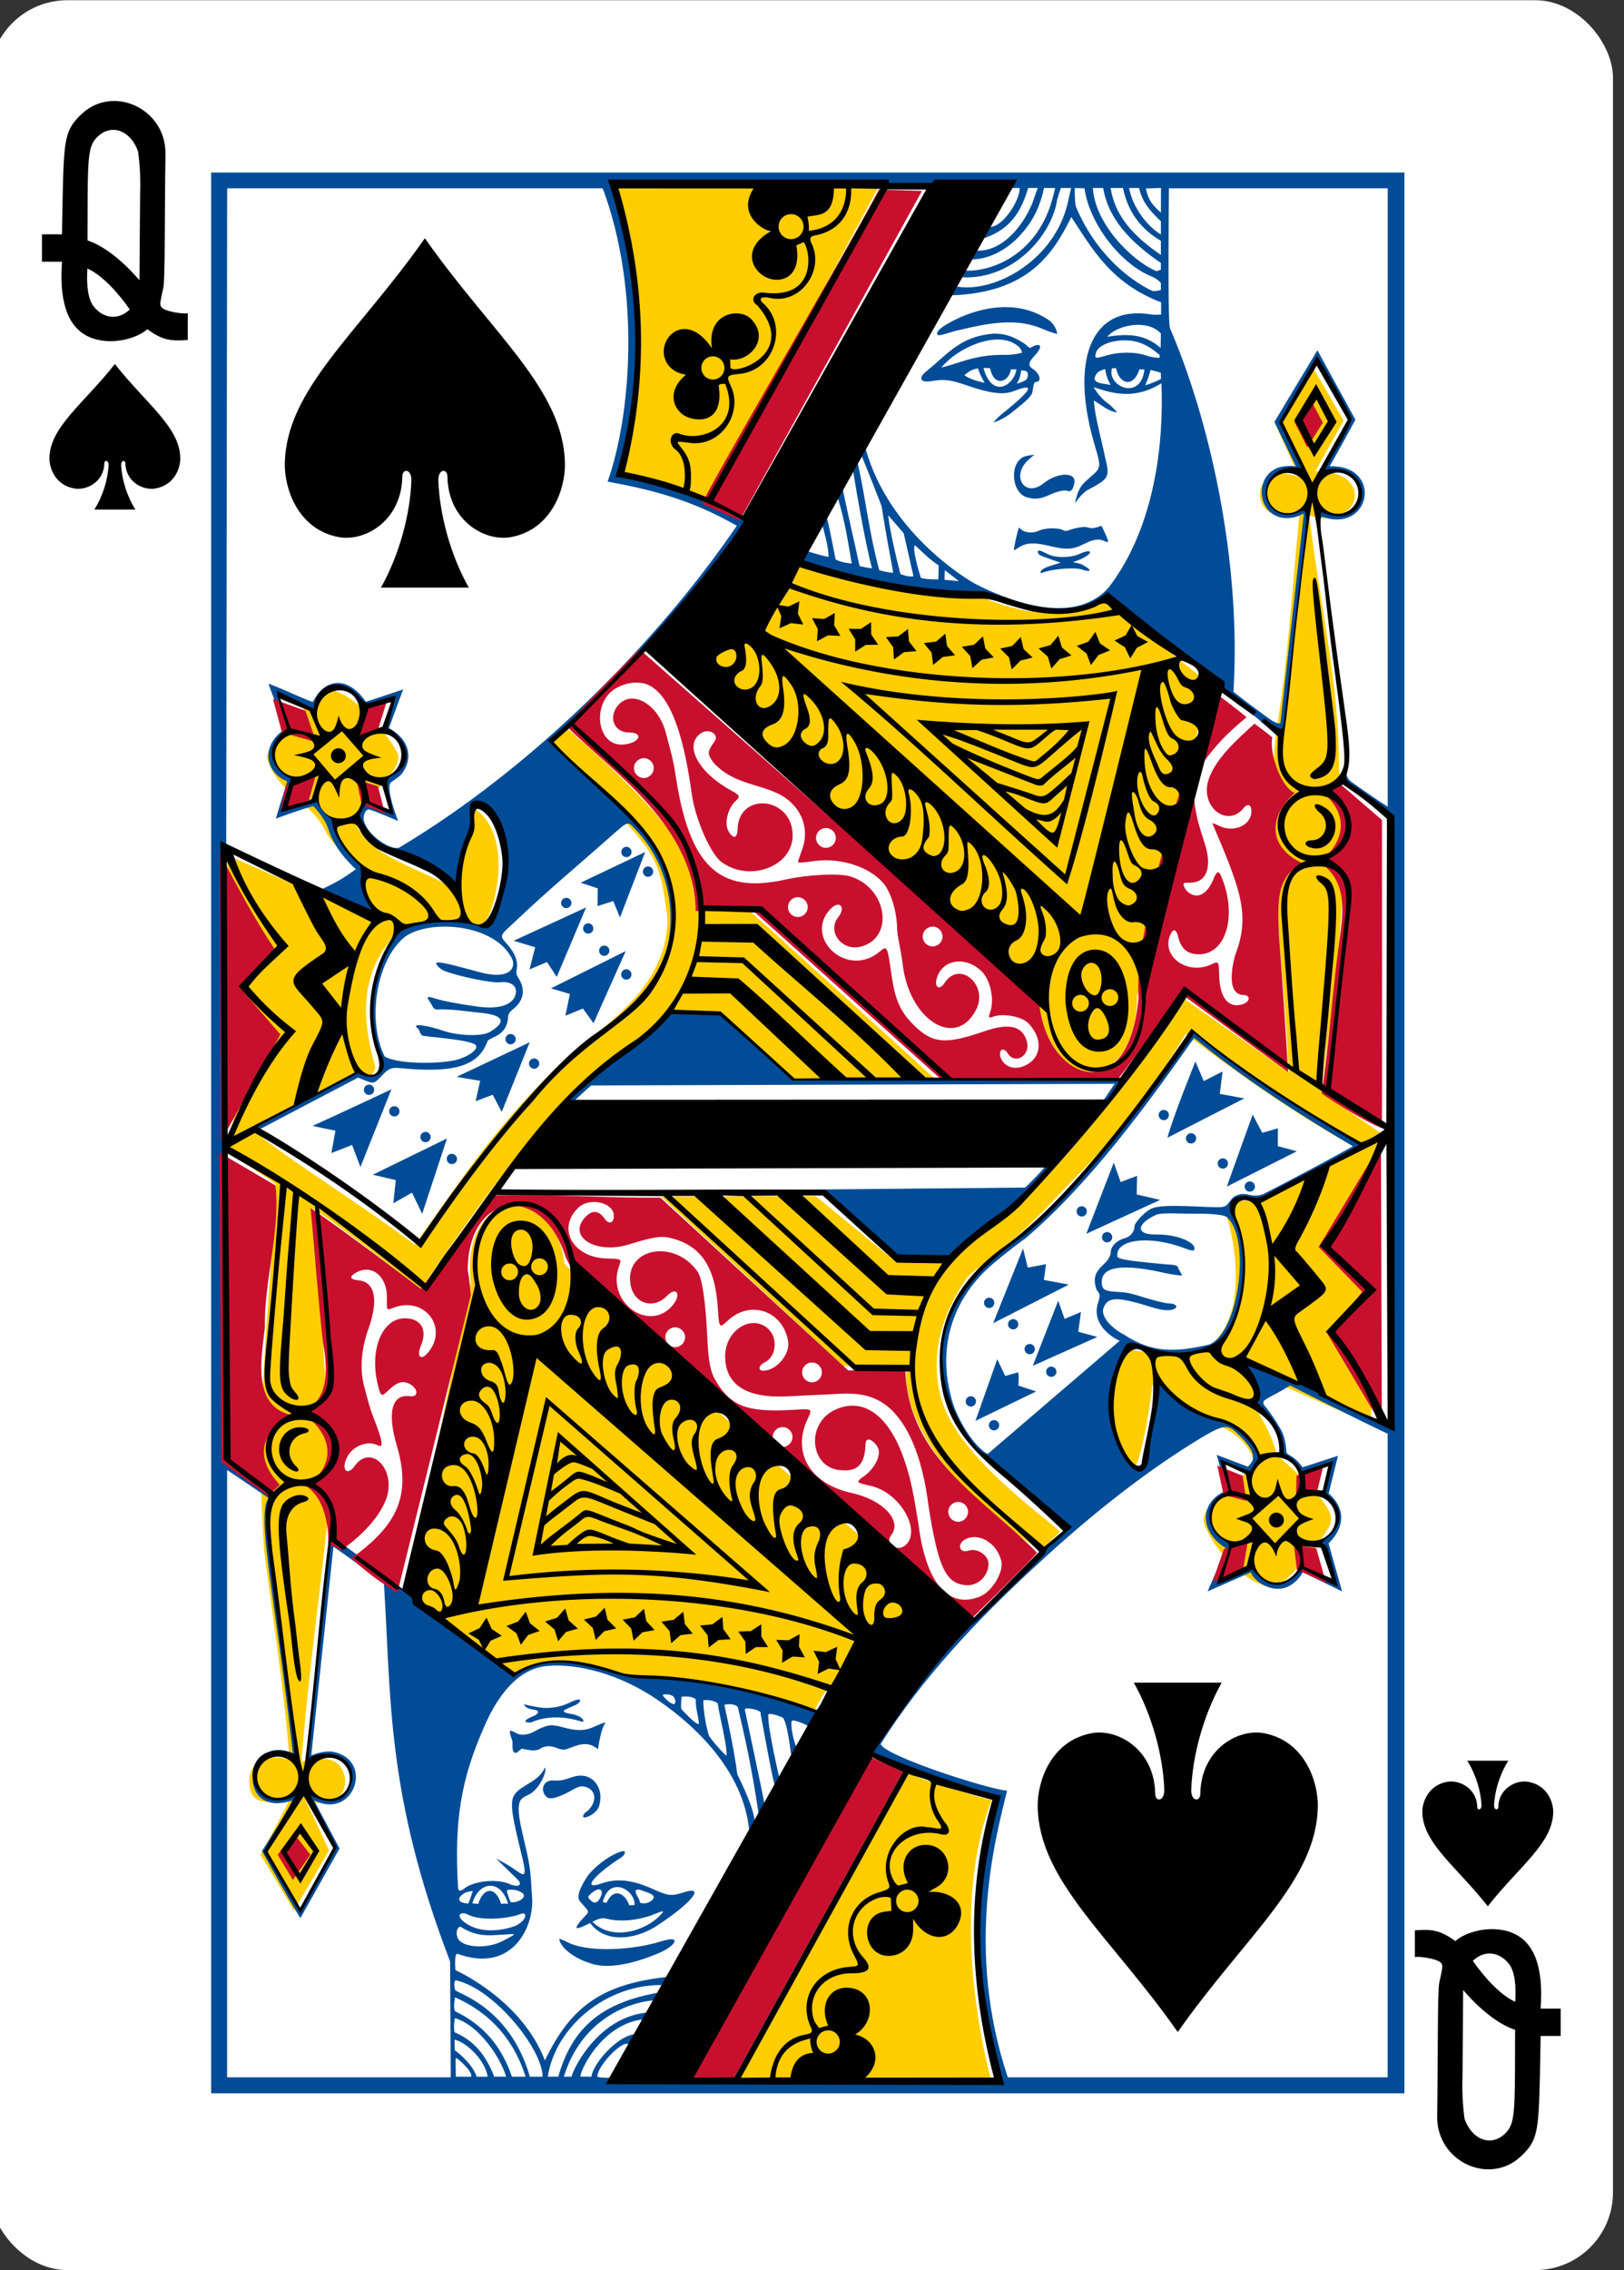 <?xml version="1.0" encoding="UTF-8" standalone="no"?>
<svg
   width="63mm"
   height="88mm"
   viewBox="0 0 238.111 332.599"
   version="1.1"
   id="svg8"
   xmlns="http://www.w3.org/2000/svg"
   xmlns:svg="http://www.w3.org/2000/svg"
   xmlns:rdf="http://www.w3.org/1999/02/22-rdf-syntax-ns#"
   xmlns:cc="http://creativecommons.org/ns#"
   xmlns:dc="http://purl.org/dc/elements/1.1/">
  <rect x="0" y="0" width="238.111" height="332.599" fill="#333333" stroke="none"/>
  <title
     id="title8745">Vector Playing Cards</title>
  <defs
     id="defs2" />
  <g
     id="layer1"
     transform="translate(-1752.616,-718.039)">
    <g
       transform="matrix(1.071,0,0,1.07,-1858.18,1127.62)"
       id="SPADE-12-QUEEN">
      <rect
         y="-382.754"
         x="3370.009"
         height="310.814"
         width="222.232"
         id="rect7399-8-3"
         style="display:inline;opacity:1;fill:#ffffff;fill-opacity:1;stroke:none;stroke-width:0.997;stroke-miterlimit:4;stroke-dasharray:none;stroke-opacity:1"
         rx="10.63"
         ry="10.63" />
      <path
         d="m 3387.15,-332.941 c -4.291,5.465 -8.883,8.609 -8.959,12.873 -0.026,1.381 0.81,3.727 3.429,4.176 1.699,0.29 4.037,-0.938 4.086,-3.432 -0.01,-0.497 0.589,-0.484 0.583,0.197 -0.08,1.967 -0.777,4.258 -1.95,6.122 1.874,0 3.748,0 5.622,0 -1.172,-1.864 -1.87,-4.155 -1.95,-6.122 -0.01,-0.68 0.591,-0.693 0.583,-0.197 0.049,2.494 2.388,3.722 4.086,3.432 2.618,-0.449 3.454,-2.796 3.429,-4.176 -0.077,-4.263 -4.668,-7.408 -8.959,-12.873 z"
         id="path7431-0-1"
         style="display:inline;opacity:1" />
      <path
         d="m 3575.102,-121.754 c -4.291,-5.465 -8.883,-8.609 -8.959,-12.873 -0.026,-1.381 0.81,-3.727 3.429,-4.176 1.699,-0.29 4.037,0.938 4.086,3.432 -0.01,0.497 0.589,0.484 0.583,-0.197 -0.08,-1.967 -0.777,-4.258 -1.95,-6.122 1.874,0 3.748,0 5.622,0 -1.172,1.864 -1.87,4.155 -1.95,6.122 -0.01,0.68 0.591,0.693 0.583,0.197 0.049,-2.494 2.388,-3.722 4.086,-3.432 2.618,0.449 3.454,2.796 3.429,4.176 -0.077,4.263 -4.668,7.408 -8.959,12.873 z"
         id="path7435-3-6"
         style="display:inline;opacity:1" />
      <path
         d="m 3379.912,-346.951 h -2.745 v -3.748 h 2.745 c 0,0 0.021,-2.019 0.1,-5.581 0.17,-7.593 0.36,-8.772 2.555,-10.861 4.335,-4.13 11.595,-0.765 11.509,5.446 -0.126,8.765 -0.035,17.122 -0.29,18.306 -0.455,2.085 -0.5,2.202 -0.315,2.583 0.38,0.765 3.659,1.096 3.659,0.882 v 3.691 c -2.505,0.194 -3.546,-0.041 -5.55,-1.474 -1.25,1.209 -5.06,2.423 -8.089,0.995 -2.304,-1.086 -4.05,-3.891 -3.579,-10.239 v 0 z m 9.28,6.542 c -1.361,-1.968 -3.651,-4.655 -5.805,-5.609 -0.134,2.263 0.061,4.161 0.855,5.182 1.264,1.625 3.309,1.997 4.949,0.427 z m 1.129,-21.65 c -1.01,-2.864 -3.604,-3.835 -5.5,-2.043 -1.185,1.115 -1.375,2.288 -1.4,8.662 -0.015,3.932 -0.015,5.584 -0.015,5.584 3.69,1.198 7.14,5.506 7.11,5.45 l 0.09,-11.89 c 0.072,-1.929 -0.024,-3.861 -0.284,-5.763 v 0 z m 0,0"
         id="path37-0-2-9"
         style="opacity:1" />
      <path
         style="display:inline;opacity:1"
         d="m 3582.336,-107.743 h 2.745 v 3.748 h -2.745 c 0,0 -0.021,2.019 -0.1,5.581 -0.17,7.593 -0.36,8.772 -2.555,10.861 -4.335,4.13 -11.595,0.765 -11.509,-5.446 0.126,-8.765 0.035,-17.122 0.29,-18.306 0.455,-2.085 0.5,-2.202 0.315,-2.583 -0.38,-0.765 -3.659,-1.096 -3.659,-0.882 v -3.691 c 2.505,-0.194 3.546,0.041 5.55,1.474 1.25,-1.209 5.06,-2.423 8.089,-0.995 2.304,1.086 4.05,3.891 3.579,10.239 v 0 z m -9.28,-6.542 c 1.361,1.968 3.651,4.655 5.805,5.609 0.134,-2.263 -0.061,-4.161 -0.855,-5.182 -1.265,-1.625 -3.309,-1.997 -4.95,-0.427 z m -1.129,21.65 c 1.01,2.864 3.604,3.835 5.5,2.043 1.185,-1.115 1.375,-2.288 1.4,-8.662 0.015,-3.932 0.015,-5.584 0.015,-5.584 -3.69,-1.198 -7.14,-5.506 -7.11,-5.45 l -0.09,11.89 c -0.072,1.929 0.024,3.861 0.284,5.763 v 0 z m 0,0"
         id="path37-0-5-5-3" />
      <path
         id="path4075-4-3-9"
         d="m 3471.632,-97.5 23.369,-42.701 c 0,0.01 5.574,2.202 12.173,3.92 -6.333,16.552 -0.046,38.387 -0.046,38.387 0,0 -35.514,0.359 -35.496,0.394 z m -64.041,-72.918 c -1.326,-18.134 0.766,-33.512 1.609,-50.166 0.055,-0.232 -7.59,-4.977 -7.59,-4.977 l 17.968,-10.152 c 1.79,0.931 2.818,0.768 3.241,-0.955 -1.812,-6.177 -2.168,-12.158 1.984,-17.274 3.111,-3.739 10.212,-1.817 12.278,-1.826 1.608,-0.007 5.434,-12.759 -1.037,-16.518 -1.372,-0.797 -2.021,7.442 -2.956,10.907 -4.164,-2.439 -11.863,-4.494 -12.89,-8.796 -0.526,-2.384 7.036,-6.971 5.551,-9.658 -2.163,-3.915 -7.75,-9.769 -10.142,-8.162 -2.26,2.048 -7.652,6.232 -7.617,9.096 1.684,5.134 5.966,5.491 8.216,10.348 0.561,1.05 4.699,5.461 4.699,5.461 -1.554,2.382 0.96,6.545 1.077,5.908 l -19.602,-8.565 c 0,0 4.493,33.906 -0.252,38.924 -0.502,0.531 4.198,-1.33 4.278,-1.04 1.429,1.813 17.26,11.907 21.791,15.536 8.047,-11.255 10.986,-16.207 21.358,-26.193 2.276,-1.887 7.351,-5.333 10.253,-9.474 2.332,-3.327 3.299,-7.074 2.88,-9.983 -0.541,-3.761 -0.875,-6.335 -3.19,-9.333 -5.348,-6.925 -13.854,-13.53 -13.704,-13.65 l 2.907,-2.371 c 0,0 10.491,8.699 14.934,15.097 2.993,4.311 3.019,10.239 3.019,10.239 0,0 6.071,-0.243 7.463,0.025 0.169,0.032 25.802,23.362 25.802,23.362 l -48.399,0.184 c -9.036,8.545 -13.87,15.816 -22.48,28.089 -0.513,-0.226 -15.678,-12.247 -15.046,-10.899 0,0 3.636,32.926 2.018,44.975 -1.11,10.235 -2.629,21.228 -3.308,30.667 2.151,-0.469 5.324,-1.081 5.925,2.209 0.525,4.494 -5.245,3.451 -5.379,3.062 0.01,-0.004 3.22,6.932 3.22,6.932 0,0 -4.998,8.645 -4.859,8.269 0.086,-0.233 -4.542,-7.674 -4.542,-7.674 0,0 3.436,-6.248 3.953,-7.514 0.353,-0.865 -5.258,2.28 -5.478,-2.279 -0.227,-4.691 5.856,-3.572 5.54,-2.979 -0.751,-10.031 -2.43,-20.401 -3.492,-28.853 z m 75.148,22.566 c 0.138,-0.104 -13.264,-5.393 -25.574,-4.894 -4.337,-1.693 -11.411,-3.465 -16.133,-0.309 -5.309,-3.605 -9.894,-7.574 -14.551,-11.505 1.304,-0.017 6.915,-32.317 9.386,-42.507 -1.425,-13.636 11.677,-13.626 12.814,-2.704 14.115,14.633 31.397,29.769 49.212,44.661 -2.834,5.893 -13.063,10.387 -15.152,17.259 z m 30.86,-96.464 c -16.092,-16.45 -49.77,-45.857 -49.77,-45.857 l 15.765,-15.428 c 8.275,2.473 16.779,4.539 26.393,4.637 0.038,0.038 10.536,4.789 16.129,-0.013 l 14.552,11.561 c 0,0 -6.036,31.829 -9.58,42.939 0.075,4.4 -1.585,9.76 -5.92,10.556 -3.702,0.68 -6.548,-4.582 -7.569,-8.395 z m 32.525,-38.106 c 1.679,-10.347 2.025,-17.879 3.19,-29.951 -7.258,2.132 -7.16,-7.677 -0.03,-5.097 l -3.305,-7.302 4.894,-8.225 4.493,7.811 -3.869,6.924 c 8.399,-0.09 6.177,8.216 -0.823,6.073 1.306,11.564 4.181,23.247 4.041,34.68 2.488,18.336 -3.062,43.85 -2.143,44.455 l 7.841,5.407 -1.34,39.893 -12.383,-5.441 -3.685,2.492 c 1.183,2.348 2.688,4.599 3.196,7.149 0,0 8.528,7.032 7.344,9.224 0.549,0.323 -6.069,9.105 -8.011,8.886 -3.702,-0.419 -7.995,-5.222 -9.232,-8.631 -1.046,-3.436 7.657,-6.804 6.559,-9.318 -1.313,-3.007 -4.628,-4.453 -7.567,-5.337 -4.051,-1.219 -5.905,-4.434 -6.091,-4.434 0,0 -1.574,12.75 -3.09,11.731 -6.098,-4.101 -1.928,-17.111 -0.796,-16.749 0,0 2.663,0.613 5.809,0.91 11.084,1.164 10.334,-12.498 8.186,-19.111 -0.768,-2.587 2.518,-1.757 3.916,-2.149 5.382,-1.59 13.707,-7.159 13.707,-7.159 -8.663,-4.817 -16.311,-10.314 -23.172,-15.526 0,0 -6.369,10.896 -13.918,18.453 -5.495,5.502 -6.389,7.375 -15.587,14.459 -0.178,0.138 -6.97,8.277 -3.736,17.782 2.767,8.133 16.068,16.938 15.97,17.526 l -2.619,2.508 c 0.106,0.146 -18.828,-11.775 -18.387,-24.596 -0.021,-0.484 -8.605,-0.651 -8.605,-0.651 l -24.949,-23.18 21.134,-0.091 10.851,8.884 6.78,0.353 c 0.443,0.391 0.689,-1.796 6.66,-6.261 11.409,-8.531 25.546,-30.439 25.546,-30.439 0,0 14.948,10.539 14.963,10.541 -0.748,-15.828 -3.293,-32.849 -1.746,-46.492 z m -54.425,-74.801 c 0,0 -15.533,29.248 -24.05,43.026 l -12.066,-3.469 c 5.056,-13.451 0.215,-39.088 -1.057,-39.734 z"
         style="fill:#ffcd00;fill-opacity:1" />
      <path
         style="fill:#004c97;fill-opacity:1;stroke-width:1.067"
         d="m 1703.918,472.805 v 280.699 h 174.152 V 472.805 Z m 58.658,1.629 c 19.766,0.81 39.553,0.631 59.33,0.631 0.123,1.6 -2.315,5.601 -4.242,5.682 l -0.922,1.646 c 3.64,-1.254 5.34,-3.637 6.412,-7.328 h 1.406 c 0,0 -0.261,0.623 -0.762,2.146 -1.516,3.688 -4.541,7.113 -8.08,7.012 l -0.717,1.281 c 4.924,-0.152 8.725,-4.786 9.854,-8.262 0.434,-1.137 0.605,-2.178 0.605,-2.178 h 1.647 c 0,0 -0.374,1.508 -0.6,2.232 -2.415,7.739 -8.889,10.001 -12.42,9.84 l -0.547,0.979 c 7.262,0.358 13.025,-5.923 13.846,-11.328 0.163,-0.613 0.541,-1.723 0.541,-1.723 h 1.5 c 0,0 -0.384,1.618 -0.496,2.199 -1.941,8.314 -10.527,13.141 -16.152,12.211 -0.241,0.393 -0.507,0.901 -0.695,1.271 11.291,-0.427 14.795,-6.274 17.371,-11.438 3.072,4.647 5.742,9.645 13.104,12.461 v 1.779 c 0,0 -0.771,0.102 -1.447,-0.008 -8.972,-1.453 -11.94,6.96 -8.121,19.525 1.046,3.441 0.577,2.913 -1.658,5.066 -1.065,1.026 -1.338,3.021 -1.338,3.021 0,0 0.556,-0.94 1.488,-1.715 0.406,-0.337 1.239,-0.659 1.853,-1.084 1.66,-0.965 1.645,-1.628 1.049,-3.91 -0.541,-2.771 -1.414,-5.507 -1.652,-8.328 1.204,0.679 2.066,1.584 3.42,1.748 0,0 -0.639,-0.762 -1.262,-1.252 -0.959,-0.664 -1.579,-1.489 -2.203,-2.438 0,0 0.738,0.226 1.174,0.363 3.091,0.972 5.745,0.902 8.746,-0.93 0.343,8.289 -0.793,20.865 -7.717,29.857 -5.312,5.983 -15.48,1.456 -19.242,-0.434 -1.523,-0.764 -12.805,-7.641 -16.199,-19.805 l -0.562,1.066 c 1.264,3.062 2.885,7.283 2.885,7.283 -0.079,-0.428 0.485,3.329 1.693,9.709 -0.641,0.007 -1.349,-0.175 -2.045,-0.361 -1.514,-5.652 -1.917,-10.132 -3.131,-15.594 l -0.672,1.16 c 0.03,0.189 1.646,10.188 2.754,14.16 -0.64,-0.061 -1.818,-0.326 -1.818,-0.326 -0.903,-4.191 -1.61,-7.085 -2.451,-11.203 l -0.719,1.264 c 1.023,3.326 1.476,6.356 2.027,9.578 -0.796,-0.12 -1.597,-0.196 -2.356,-0.619 0,0 -1.063,-5.521 -1.301,-6.123 l -0.637,1.094 c 0.077,0.337 0.973,3.307 0.9,4.662 -0.762,-0.126 -2.083,-0.507 -3.014,-0.82 -0.286,0.501 -0.973,1.559 -0.973,1.559 v 0.002 c 0,0 19.63,6.21 25.891,4.42 -0.011,0.171 11.995,5.27 18.695,0.938 0,0 11.653,8.666 16.205,12.129 0,0.394 1.607,2.348 3.248,3.516 4.163,2.685 6.54,6.062 6.322,4.613 0.227,-2.19 2.156,-19.8 2.527,-22.947 1.385,-10.605 1.383,-10.492 -0.223,-10.004 -6.95,1.712 -5.795,-7.636 0.662,-5.943 l -3.273,-7.227 c 0,0 3.639,-6.508 5.391,-8.932 l 4.713,8.564 -3.859,7.553 c 7.514,-0.566 6.779,8.909 -0.576,5.736 0,0 -0.044,2.816 -0.029,2.609 0.071,-0.806 0.06,-1.493 0.315,-1.645 7.166,2.549 8.975,-7.593 1.121,-7.363 1.264,-2.21 2.449,-4.367 3.762,-6.803 l -5.551,-10.15 -6.273,10.465 3.156,6.533 c -0.709,-0.185 -1.279,-0.072 -2.039,0.006 -4.649,0.955 -3.649,8.459 1.664,7.428 0.607,-0.118 1.52,-0.578 1.52,-0.578 l -3.43,30.65 c 0,0 -0.339,0.276 -1.715,-0.719 -1.59,-1.149 -4.92,-3.646 -5.133,-3.902 1.19,-19.596 -3.696,-40.213 -9.275,-53.121 -0.355,-0.99 -0.144,-20.43 -0.144,-20.43 h 31.932 v 90.369 c -1.655,-1.05 -3.62,-2.431 -5.32,-3.635 -0.51,-0.414 -0.826,-0.906 -0.607,-1.695 -0.559,1.2 -0.221,1.717 -0.221,1.717 l 6.986,5.598 -0.277,88.855 c -12.439,-5.544 -11.478,-6.582 -21.496,-9.557 0.011,-0.005 2.213,4.983 1.584,5.883 1.493,1.439 4.003,4.452 4.125,7.4 1.337,1.16 1.71,1.306 2.713,2.977 l 4.191,-1.52 -0.951,4.379 c 4.456,3.13 0.165,7.339 -0.66,6.951 0,0 1.965,4.232 2.414,6.158 -0.704,-0.048 -4.232,-1.967 -5.215,-2.422 -2.557,5.048 -6.875,0.811 -6.91,0.066 l -4.791,2.141 1.695,-5.469 c -3.085,-1.882 -5.167,-4.728 -0.18,-7.791 l -1.152,-4.268 4.102,1.617 c 0,0 0.766,-1.234 1.348,-2.133 -1.534,-6.701 -11.623,-5.434 -14.863,-11.461 0,0 -0.796,7.524 -1.611,10.246 -0.318,7.196 -5.346,-0.083 -5.346,-7.695 0,-1.719 2.155,-7.502 2.885,-7.783 0.758,-0.106 7.959,3.387 12.795,-0.082 2.202,-2.297 6,-8.759 2.352,-18.875 -1.207,-2.338 2.295,-2.635 3.432,-1.846 0,0 10.524,-5.522 15.275,-8.182 -7.97,-4.393 -24.542,-16.078 -24.531,-16.633 -2.21,3.521 -4.743,6.473 -8.303,11.451 -5.771,6.815 -10.282,13.292 -17.605,18.738 -10.299,7.521 -12.718,15.092 -9.846,23.98 2.176,6.81 9.527,11.328 17.119,18.502 -13.078,11.944 -22.056,21.768 -28.354,32.623 5.315,2.804 18.135,6.863 18.135,6.863 -4.761,15.872 -2.594,28.481 0.543,41.137 0,0 -37.211,0.046 -56.52,-0.562 -0.165,0.163 -2.255,0.053 -2.283,-0.08 -0.076,-1.415 3.479,-5.307 4.543,-4.764 0.535,-0.528 1.664,-0.797 1.461,-1.445 -2.664,-0.319 -6.705,4.299 -6.865,6.209 h -1.588 c -0.326,-0.285 2.883,-7.799 9.314,-8.398 -0.067,0.27 0.863,-0.585 0.164,-0.951 -7.497,0.891 -10.989,9.236 -10.768,9.35 h -1.158 c 2.549,-8.205 9.186,-10.796 13.027,-11.152 0.037,-0.016 1.246,-0.438 0.922,-1.156 -8.489,1.479 -12.721,5.164 -14.762,12.309 h -1.529 c 1.105,-7.247 8.536,-13.596 16.936,-13.389 0.263,-0.167 0.584,-0.364 0.447,-1.188 -9.322,1.054 -13.971,4.174 -17.801,12.205 -3.426,-8.919 -12.945,-13.152 -13.059,-13.189 0,0 -0.231,-2.496 0.301,-2.393 8.122,2.949 11.222,-4.125 10.883,-8.234 -0.189,-2.287 -0.059,-3.547 -0.822,-6.844 -0.68,-2.939 -1.185,-4.919 -1.131,-6.195 0.053,-1.263 0.449,-1.519 1.379,-1.941 1.741,-0.792 2.831,-3.659 2.443,-4.01 -0.895,2.085 -3.258,2.444 -4.348,3.846 -0.87,1.154 -0.486,2.992 1.062,9.371 0.944,3.887 -0.176,2.1 -2.379,0.883 l -1.471,-0.836 c 0.986,1.017 2.03,1.978 3.035,2.975 0.9,0.825 0.396,1.333 -0.894,0.855 -1.858,-0.93 -5.438,-0.54 -6.811,0.631 -0.535,0.382 -0.725,0.343 -0.859,-0.01 -0.601,-9.908 0.437,-16.002 3.709,-23.447 2.115,-5.061 5.264,-8.851 9.465,-9.121 4.232,-0.352 10.317,1.137 15.844,4.902 6.491,4.422 12.816,11.144 13.488,19.395 0.026,0.096 0.5,-0.704 0.715,-1.127 0.297,-0.981 -0.785,-3.927 -2.477,-7.342 -0.312,-2.568 -1.194,-7.071 -1.887,-10.117 0.526,-0.24 1.648,-0.105 1.963,0.279 1.189,5.036 2.036,8.957 3.055,15.705 0.015,0.658 0.857,-0.975 0.859,-1.408 -0.146,-1.007 -2.951,-14.211 -2.894,-13.91 0.016,-0.449 2.66,0.142 2.297,0.559 0,0 2.01,11.075 2.152,10.732 l 0.68,-0.941 c 0,0 -1.917,-8.087 -1.678,-9.646 0.164,-0.238 1.65,0.243 2.121,0.5 0.592,0.796 0.971,3.682 1.221,5.65 0.684,0.524 0.819,-0.989 0.768,-1.389 -0.493,-0.784 -1.014,-3.709 -0.623,-3.859 0.307,-0.118 2.009,0.561 2.336,0.854 0.384,0.344 1.872,-1.719 1.494,-2.076 -8.037,-3.088 -18.177,-4.89 -25.807,-5.012 -1.774,0.007 -2.478,-0.243 -5.197,-1.229 -6.925,-2.508 -12.651,-0.009 -13.49,0.783 -8.456,-5.893 -17.895,-14.123 -25.408,-19.375 -0.353,-0.235 -1.196,-0.375 -1.289,-0.375 -1.192,9.143 -2.025,19.722 -3.041,28.16 -0.413,3.341 -0.447,3.861 -0.295,3.955 2.457,-1.276 5.647,-0.501 6.263,1.59 0.921,3.126 -2.088,5.279 -5.034,3.758 -1.094,-0.565 -1.251,-0.453 -0.752,0.615 0.862,1.923 3.348,6.988 3.348,6.988 0,0.002 -3.288,7.015 -4.986,8.885 -1.656,-2.683 -3.839,-5.537 -4.756,-8.467 1.301,-2.554 3.759,-5.845 4.535,-8.363 -2.937,1.345 -6.248,0.926 -6.178,-2.947 0.116,-2.806 2.555,-3.403 6.094,-2.096 -3.651,-24.119 -4.701,-38.428 -3.807,-38.549 -0.241,-0.173 -4.542,-3.269 -6.775,-5.455 l 0.262,-185.561 h 54.812 c 5.635,15.154 4.083,33.378 0.715,42.867 5.983,1.097 12.027,2.516 18.855,6.447 -11.535,16.962 -29.642,35.294 -49.256,47.031 -1.112,0.503 -4.765,-1.782 -5.193,-4.039 -0.099,-0.524 0.189,-1.556 0.777,-1.537 1.441,0.469 2.837,1.112 4.244,1.688 0,0 -1.96,-4.932 -1.014,-5.682 0.615,-0.405 1.119,-0.745 1.514,-1.162 1.408,-1.824 1.295,-3.893 -0.195,-5.482 -0.601,-0.631 -1.3,-1.066 -1.65,-1.227 0,0 1.383,-3.85 2.076,-5.664 l -5.443,1.807 c -2.514,-3.718 -5.909,-3.649 -7.74,0.039 0,0 -1.176,-0.438 -3.389,-1.42 -1.91,-0.847 -3.086,-1.281 -3.086,-1.281 0.716,2.139 1.652,4.147 2.471,6.623 -3.75,2.398 -2.894,6.442 0.262,7.648 l -1.662,5.461 c 0,0 3.545,-1.325 5.467,-1.84 0,0 1.686,1.699 2.186,3.312 0.857,2.768 2.802,4.775 4.033,5.918 -2.05,1.507 -3.064,2.015 -5.373,3.129 l 7.973,3.229 c -0.495,-1.69 -1.552,-2.944 -1.658,-5.082 -0.095,-1.832 -0.199,-1.866 -1.379,-3.105 -2.17,-1.897 -2.401,-4.148 -3.129,-5.635 -0.995,-0.589 -1.633,-1.524 -2.102,-2.51 -0.525,-1.103 -3.954,1.482 -4.473,0.992 -0.636,-0.681 1.105,-4.17 0.912,-4.518 -1.399,-0.12 -5.319,-3.184 -0.65,-6.598 l -1.49,-5.551 c 0,0 3.555,1.557 5.258,2.43 1.183,-5.547 6.579,-2.887 7.451,-0.496 0,0 4.277,-1.41 4.012,-0.266 -0.119,1.027 -0.815,3.592 -0.815,3.592 3.845,3.415 3.05,5.092 -0.074,7.332 -0.048,1.81 0.711,4.625 0.711,4.625 0,0 -2.176,-0.97 -3.609,-1.377 -0.573,0.575 -1.224,1.615 -1.115,2.15 0.972,4.317 6.279,5.518 14.143,9.93 0.27,-2.789 2.187,-6.601 2.404,-9.947 0.135,-2.441 0.219,-2.479 1.932,-1.699 4.506,3.264 3.131,12.234 1.488,15.914 -0.973,2.083 -1.133,2.03 -3.023,1.426 -2.618,-0.837 -7.246,-0.501 -9.793,0.365 -3.521,1.447 -5.184,9.327 -5.223,11.721 -0.062,2.274 0.113,4.528 1.303,7.338 0.493,1.798 -0.411,3.183 -2.027,2.701 -0.362,-0.108 -1.226,-0.438 -1.226,-0.438 l -15.199,7.887 0.393,0.652 c 0,0 9.834,-5.188 14.699,-7.734 2.429,0.95 2.104,1.145 3.678,-0.5 0.942,-0.973 1.406,-0.993 2.668,-0.871 7.684,0.74 11.086,-0.384 12.414,-3.613 0.199,-0.485 0.123,-0.468 0.908,-0.865 1.454,-0.567 2.137,-1.591 2.211,-2.879 0.048,-0.844 0.414,-0.959 1.055,-1.549 1.196,-1.101 1.438,-2.482 0.685,-3.9 -0.354,-0.667 -0.626,-0.878 -0.478,-1.57 0.247,-1.16 -0.182,-2.368 -1.293,-3.646 -1.279,-1.471 -1.27,-1.222 1.139,-3.473 4.732,-4.512 8.901,-7.965 13.504,-12.047 3.148,-2.793 2.808,-2.592 4.033,-1.314 4.511,4.704 6.279,12.037 4.248,18.486 -0.095,0.303 -0.135,0.268 0.102,0 1.276,-1.451 1.311,-8.749 0.221,-11.986 -1.329,-3.978 -2.616,-6.05 -7.012,-9.945 -2.744,-2.486 -10.213,-9.66 -10.213,-9.66 10.865,-9.451 22.567,-21.198 29.129,-31.998 -3.367,-3.622 -18.979,-6.963 -18.979,-6.963 1.943,-4.044 5.786,-22.209 -0.795,-42.352 z m 67.397,0.631 1.408,0.037 c 0.658,5.049 5.18,11.06 9.873,12.924 0.651,0.248 1.275,0.908 1.275,0.908 v 1.033 c 0,0 -0.821,0.242 -1.283,0.127 -3.487,-1.674 -8.327,-5.587 -11.125,-12.316 -0.224,-1.11 -0.148,-2.713 -0.148,-2.713 z m 2.629,0 h 1.5 c 0.807,4.781 4.302,8.107 8.428,10.957 v 0.961 c 0,0 -0.589,0.249 -0.637,0.242 -3.576,-1.486 -8.997,-6.93 -9.291,-12.16 z m 2.588,0 h 1.808 c 0.645,3.213 2.401,5.91 5.531,7.719 v 2.068 c -4.238,-2.925 -6.712,-5.815 -7.34,-9.787 z m 2.701,0 h 1.449 c 0.475,2.117 1.717,3.484 3.189,4.857 v 1.947 c -2.461,-1.551 -4.239,-4.46 -4.639,-6.805 z m 4.654,0 -0.016,3.6 c -1.176,-1.081 -1.784,-1.664 -2.207,-3.539 z m -29.27,18.881 c -2.985,1.359 -3.734,2.261 -3.299,2.588 0.313,0.23 2.236,-0.597 3.199,-0.723 5.198,-1.29 8.774,-1.606 12.162,-0.125 1.161,0.508 2.049,0.709 2.049,0.709 0,0 -0.039,-1.104 -1.174,-1.996 -4.034,-2.775 -8.904,-2.209 -12.938,-0.453 z m 25.697,1.119 c 0.238,-0.008 0.474,-0.004 0.707,0.014 1.12,0.085 2.158,0.471 2.84,1.234 l -0.023,2.125 c -2.413,-2.139 -5.05,-2.067 -7.822,-1.635 0.916,-1.026 2.634,-1.684 4.299,-1.738 z m -20.807,1.279 c -4.917,0.383 -6.619,2.877 -9.793,5.449 -1.304,0.995 -1.007,1.763 0.582,1.502 1.962,-0.322 2.752,-0.244 5.428,0.672 2.921,1 5.014,1.415 6.619,0.797 1.276,-0.492 2.036,-0.669 2.137,-0.426 0.139,0.335 -0.973,1.465 -3.703,3.664 -0.902,0.727 -1.338,1.316 -1.338,1.316 0,0 0.868,-0.172 2.307,-1.162 1.738,-1.393 2.934,-2.282 3.297,-3.045 0.176,-0.371 0.19,-1.699 0.518,-1.699 1.104,3.3e-4 0.536,-1.38 -0.467,-1.967 -0.659,-0.471 -0.514,-0.965 0.34,-1.871 1.34,-1.413 0.884,-2.053 -0.57,-1.172 -0.256,0.139 -0.382,-0.291 -1.27,-0.828 -1.405,-0.85 -2.589,-1.247 -4.086,-1.23 z m 0.516,0.861 c 1.128,-0.007 2.184,0.279 3.027,0.99 0.512,0.433 0.56,0.926 0.56,0.926 0,0 -0.998,0.344 -2.473,0.33 -2.191,-0.021 -4.057,0.21 -6.66,1.076 -1.913,0.636 -2.662,0.76 -2.662,0.76 0,0 0.649,-0.712 1.262,-1.236 1.642,-1.404 4.464,-2.831 6.945,-2.846 z m 18.383,0.123 v 0 c 2.264,-0.038 3.712,0.804 5.287,2.139 l -0.012,0.414 c 0,0 -0.958,0.012 -1.898,-0.318 -1.73,-0.607 -4.065,-0.521 -5.68,-0.072 -1.667,0.463 -1.954,0.627 -1.728,-0.275 0.276,-1.105 2.043,-1.843 4.029,-1.887 z m -20.432,4.041 c 0.18,-0.005 0.754,0.027 0.967,0.027 0.596,2.914 2.811,1.953 3.031,0.178 l 0.814,0.002 c -0.346,2.369 -3.563,4.353 -4.812,-0.207 z m 19.361,0.029 c 0.399,2.262 2.495,3.004 3.406,0.174 l 0.732,0.014 c -0.56,4.719 -5.539,2.421 -4.742,-0.168 z m -20.154,0.021 c 0.236,0.857 0.631,1.5 0.959,2.127 -1.284,-0.307 -2.151,-0.566 -2.953,-1.115 0.687,-0.615 1.149,-0.849 1.994,-1.012 z m 18.57,0.1 c 0.08,0.806 0.342,1.524 0.777,2.33 0,0 -0.804,-0.136 -1.33,-0.225 -0.511,-0.086 -1.099,-0.383 -1.002,-0.775 0.213,-0.861 0.721,-1.098 1.555,-1.33 z m 6.586,0.141 c 0.462,0.103 0.057,-0.027 1.514,0.393 0,0 0.035,0.628 0.035,0.916 -0.833,0.448 -2.3,1.005 -2.342,0.879 0.036,0.25 0.827,-1.981 0.793,-2.188 z m -18.836,0.021 c 0,0 0.233,0.09 0.457,0.088 0.236,-0.002 0.38,0.121 0.451,0.293 0.133,0.32 0.014,0.817 -0.234,1.035 -0.413,0.326 -1.359,0.566 -1.359,0.566 0.476,-0.661 0.557,-1.322 0.686,-1.982 z m 1.938,12.371 c 0,0 -1.262,0.096 -1.721,0.359 -2.04,1.171 -1.554,5.326 0.672,5.879 0.895,0.222 1.708,0.345 3.213,-0.375 0.896,-0.429 2.15,-0.765 2.502,-0.617 0.739,0.31 0.973,-0.346 1.131,-1.084 0.353,-1.652 -2.349,-1.692 -4.498,0.016 -2.712,2.155 -4.798,-1.033 -2.234,-3.418 0.339,-0.315 0.913,-0.79 0.936,-0.76 z m -21.383,8.824 2.277,2.639 1.432,6.293 c -0.868,0.148 -1.92,-0.336 -1.92,-0.336 -0.71,-2.847 -1.405,-5.694 -1.789,-8.596 z m 31.021,1.582 c -0.023,0.003 -0.051,0.009 -0.078,0.021 -0.096,0.042 -0.521,0.233 -1.107,0.299 -0.339,0.038 -0.85,-0.202 -1.215,-0.18 -0.997,0.062 -1.929,0.356 -2.178,0.459 -0.307,0.127 -0.609,0.18 -0.871,0.025 -0.744,-0.44 -2.91,-0.315 -3.568,0.072 -0.78,0.333 -1.655,0.337 -2.295,0.006 -0.276,-0.143 -0.558,-0.505 -0.607,-0.455 -0.101,0.102 -0.519,1.883 -0.644,2.572 0,0.242 -0.167,0.647 -0.066,0.688 0.127,0.052 0.534,-0.32 1.039,-0.578 1.035,-0.529 2.192,-0.49 4.223,0.01 2.507,0.616 3.482,0.437 4.963,-0.32 1.178,-0.603 1.895,-0.747 2.678,-0.531 0.193,0.053 0.709,0.32 0.779,0.252 0.138,-0.134 -0.241,-0.878 -0.566,-1.615 -0.235,-0.534 -0.322,-0.744 -0.484,-0.725 z m -27.055,2.84 v 0 c 2.2,2.091 2.036,1.914 3.426,2.949 l -0.066,2.016 c 0,0 -1.704,0.038 -2.539,-0.223 -0.264,-0.784 -1.407,-4.714 -0.822,-4.742 z m 18.131,0.762 c -0.449,-0.018 -0.211,0.452 -0.014,0.594 0.149,0.103 0.369,0.201 0.664,0.312 0.821,0.308 1.597,0.575 2.443,0.857 0,0 -0.739,0.216 -1.103,0.34 -0.656,0.222 -1.688,0.463 -1.85,1.045 -10e-5,0.113 0.16,0.131 0.332,0.062 1.203,-0.474 4.142,-0.781 5.479,-0.521 1.735,0.587 1.844,0.182 0.176,-0.691 -0.336,-0.133 -1.252,-0.316 -1.252,-0.316 0,0 0.987,-0.339 1.244,-0.477 0.266,-0.142 0.582,-0.284 0.766,-0.439 1.035,-0.668 0.323,-0.942 -0.994,-0.309 -1.319,0.634 -3.668,0.623 -4.738,0.021 -0.474,-0.241 -0.934,-0.465 -1.152,-0.479 z m -13.815,2.852 2.053,1.609 -2.1,-0.201 z m -46.475,40.43 c -0.414,0 -0.75,0.338 -0.75,0.754 0,0.416 0.336,0.756 0.75,0.756 0.414,0 0.752,-0.34 0.752,-0.756 0,-0.416 -0.338,-0.754 -0.752,-0.754 z m 2.74,0.762 -9.412,4.482 2.488,0.834 -0.021,2.584 2.291,-0.734 0.971,2.412 z m 0.416,2.111 c -0.414,0 -0.75,0.338 -0.75,0.754 0,0.416 0.336,0.754 0.75,0.754 0.414,0 0.752,-0.338 0.752,-0.754 0,-0.416 -0.338,-0.754 -0.752,-0.754 z m -11.932,4.586 c -0.414,0 -0.752,0.332 -0.752,0.748 0,0.416 0.338,0.754 0.752,0.754 0.414,0 0.752,-0.338 0.752,-0.754 0,-0.416 -0.338,-0.748 -0.752,-0.748 z m 2.893,1.402 -10.564,4.867 3.133,0.955 -0.828,3.234 2.551,-1.074 1.424,2.17 z m 0.312,2.316 c -0.414,0 -0.752,0.338 -0.752,0.754 0,0.416 0.338,0.754 0.752,0.754 0.414,0 0.746,-0.338 0.746,-0.754 0,-0.416 -0.332,-0.754 -0.746,-0.754 z m -20.963,0.484 c 3.973,-0.005 8.429,1.513 9.949,4.924 0.405,1.705 -1.268,2.72 -4.836,1.738 -5.899,-1.623 -7,-1.805 -6.019,-0.799 0.129,0.133 0.389,0.458 1.272,0.76 2.222,0.76 6.524,1.637 7.684,1.518 1.585,-0.211 2.683,0.528 2.287,1.854 -0.45,1.505 -2.509,2.123 -5.604,1.686 -3.205,-0.453 -4.97,-0.825 -6.035,-1.148 -1.367,-0.415 -1.415,-0.379 -0.768,0.584 0.337,0.501 0.371,0.904 0.871,0.998 2.116,-0.12 4.369,0.285 6.312,0.469 3.488,0.313 4.034,1.305 1.473,2.82 -1.214,0.718 -4.846,0.523 -6.91,-0.223 -1.475,-0.533 -4.857,-1.294 -3.553,-0.262 0.313,0.248 0.206,0.855 0.752,1.047 1.789,0.247 6.844,0.605 7.635,1.322 0.509,0.462 -0.637,1.636 -2.998,2.248 -3.553,0.675 -8.866,0.393 -10.27,-0.568 -2.598,-5.308 -1.201,-13.995 2.867,-17.391 1.298,-1.019 3.507,-1.573 5.891,-1.576 z m 23.295,2.77 c -0.414,0 -0.746,0.338 -0.746,0.754 0,0.416 0.332,0.748 0.746,0.748 0.414,0 0.752,-0.332 0.752,-0.748 0,-0.416 -0.338,-0.754 -0.752,-0.754 z m 3.139,0.805 -10.908,5.449 2.758,0.82 -0.652,3.186 2.557,-1.057 1.547,2.141 z m 0.084,2.666 c -0.414,0 -0.752,0.338 -0.752,0.754 0,0.416 0.338,0.754 0.752,0.754 0.414,0 0.752,-0.338 0.752,-0.754 0,-0.416 -0.338,-0.754 -0.752,-0.754 z m 6.344,6.426 c -4.838,4.722 -10.29,8.461 -15.27,13.047 l 1.08,-0.043 2.713,-2.455 76.414,-0.24 -1.785,2.613 0.752,0.324 c 0,0 2.292,-3.399 2.137,-3.555 -16.789,0.048 -29.748,0.01 -48.166,0.137 -3.356,-3.335 -6.903,-6.459 -10.412,-9.627 z m -23.229,3.027 c -0.414,0 -0.752,0.338 -0.752,0.754 0,0.416 0.338,0.754 0.752,0.754 0.414,0 0.748,-0.338 0.748,-0.754 0,-0.416 -0.334,-0.754 -0.748,-0.754 z m 99.762,0.576 c 7.582,6.218 15.281,11.126 23.176,15.836 -4.12,2.293 -8.974,4.892 -13.076,6.979 -1.562,0.592 -2.245,-0.18 -3.353,0.025 -0.799,0.204 -1.028,0.355 -1.504,0.986 -0.781,1.036 -0.568,1.001 -4.742,0.812 -4.212,-0.191 -5.948,-0.098 -6.854,0.365 -0.871,0.445 -2.363,1.969 -2.363,2.6 0,0.607 -0.476,1.385 -1.344,1.646 -1.01,0.246 -2.176,1.048 -2.127,2.293 -0.27,0.937 -0.842,1.354 -1.35,1.867 -1.2,1.215 -1.08,2.169 -0.733,3.297 0.161,0.506 0.775,0.467 0.281,1.883 -1.288,3.697 3.057,5.688 3.131,5.668 l -19.281,16.551 c -2.178,-1.263 -4.368,-5.103 -5.098,-7.506 -2.692,-8.861 0.696,-15.862 5.811,-20.24 1.772,-1.517 4.152,-3.325 4.814,-3.779 9.632,-8.239 18.009,-19.908 24.611,-29.283 z m -96.977,0.637 -10.664,5.053 3.434,0.58 -0.656,2.977 2.488,-0.945 1.316,2.508 z m 0.652,2.361 c -0.414,0 -0.752,0.338 -0.752,0.754 0,0.416 0.338,0.75 0.752,0.75 0.414,0 0.746,-0.334 0.746,-0.75 -10e-5,-0.416 -0.332,-0.754 -0.746,-0.754 z m 96.512,0.439 c 0,0 -3.369,8.324 -4.082,11.145 2.854,-1.475 11.215,-5.744 11.215,-5.744 l -3.576,-0.666 0.402,-3.26 -2.748,1.398 z m -120.611,3.387 c -0.414,0 -0.752,0.338 -0.752,0.754 0,0.416 0.338,0.754 0.752,0.754 0.414,0 0.752,-0.338 0.752,-0.754 0,-0.416 -0.338,-0.754 -0.752,-0.754 z m 3.266,0.688 c 0,0 -7.936,3.734 -11.518,5.346 l 3.344,0.703 -0.586,3.262 3.018,-1.18 1.217,3.223 z m 0.426,2.463 c -0.414,0 -0.752,0.338 -0.752,0.754 0,0.416 0.338,0.75 0.752,0.75 0.414,0 0.752,-0.334 0.752,-0.75 -10e-5,-0.416 -0.338,-0.754 -0.752,-0.754 z m 112.301,0.543 c -0.414,0 -0.752,0.332 -0.752,0.748 0,0.416 0.338,0.754 0.752,0.754 0.414,0 0.746,-0.338 0.746,-0.754 0,-0.416 -0.332,-0.748 -0.746,-0.748 z m 12.975,0.682 -3.777,10.527 10.215,-5.158 -2.773,-0.76 0.014,-2.604 -2.281,0.666 z m -120.725,2.531 c -0.414,0 -0.752,0.338 -0.752,0.754 0,0.416 0.338,0.754 0.752,0.754 0.414,0 0.752,-0.338 0.752,-0.754 0,-0.416 -0.338,-0.754 -0.752,-0.754 z m 111.728,0.191 c -0.414,0 -0.748,0.338 -0.748,0.754 0,0.416 0.334,0.748 0.748,0.748 0.414,0 0.752,-0.332 0.752,-0.748 0,-0.416 -0.338,-0.754 -0.752,-0.754 z m -108.596,0.771 -10.824,5.297 3.359,0.789 -0.369,3.389 2.732,-1.555 1.482,3.092 z m 0.676,2.238 c -0.414,0 -0.709,0.338 -0.709,0.754 0,0.416 0.338,0.75 0.752,0.75 0.414,0 0.746,-0.334 0.746,-0.75 0,-0.416 -0.375,-0.754 -0.789,-0.754 z m 112.561,0.666 c -0.414,0 -0.752,0.338 -0.752,0.754 0,0.416 0.338,0.75 0.752,0.75 0.414,0 0.752,-0.334 0.752,-0.75 0,-0.416 -0.338,-0.754 -0.752,-0.754 z m -15.922,0.629 -4.004,10.395 10.77,-4.949 -3.418,-0.803 0.061,-2.715 -2.402,0.906 z m -10.168,0.705 c 0,0.24 -2.752,2.938 -2.752,2.938 l -31.785,0.295 c 3.419,0.153 9.189,6.267 13.35,9.99 l 7.891,-0.316 c 4.37,-4.303 10.935,-7.575 13.863,-12.891 -0.207,-0.27 -0.564,-0.03 -0.566,-0.016 z m 30.027,2.035 c -0.414,0 -0.752,0.338 -0.752,0.754 0,0.416 0.338,0.748 0.752,0.748 0.414,0 0.746,-0.332 0.746,-0.748 0,-0.416 -0.332,-0.754 -0.746,-0.754 z m -24.537,3.629 c -0.414,0 -0.746,0.332 -0.746,0.748 0,0.416 0.332,0.754 0.746,0.754 0.414,0 0.752,-0.338 0.752,-0.754 0,-0.416 -0.338,-0.748 -0.752,-0.748 z m 12.935,1.039 c 0.945,0.002 2.062,0.055 3.201,0.049 2.278,-0.012 4.473,0.067 5.041,0.502 3.522,2.974 1.853,16.877 -2.586,18.633 -4.871,1.1 -8.241,1.303 -12.469,-1.494 -1.199,-0.586 -3.417,-2.359 -2.953,-3.822 0.633,-1.798 2.215,-1.666 7.209,-0.107 1.823,0.569 2.824,0.454 3.289,0.098 0.435,-0.333 -0.133,-0.704 -1.064,-0.707 -0.375,-10e-4 -1.991,-0.401 -3.338,-0.816 -1.901,-0.586 -2.447,-0.759 -3.676,-0.832 -2.067,-0.123 -2.668,-0.203 -2.668,-1.471 0,-2.368 3.284,-2.681 9.326,-1.291 0.723,0.166 2.032,0.349 2.353,0.34 0.233,0.089 -0.462,-0.784 -0.578,-1.307 -0.218,-0.186 -0.608,-0.276 -1.637,-0.311 -3.886,-0.382 -7.112,-0.646 -7.182,-1.156 -0.343,-2.507 4.683,-3.189 9.895,-1.178 1.338,0.516 1.366,0.302 1.355,-0.088 -0.019,-0.722 -2.26,-1.984 -5.564,-1.949 -3.214,0.034 -2.765,-1.603 -0.123,-2.834 0.452,-0.21 1.223,-0.26 2.168,-0.258 z m -9.229,2.734 c -0.414,0 -0.746,0.34 -0.746,0.756 0,0.416 0.332,0.754 0.746,0.754 0.414,0 0.752,-0.338 0.752,-0.754 0,-0.416 -0.338,-0.756 -0.752,-0.756 z m -12.26,2.395 -4.373,10.93 11.045,-5.643 -3.643,-0.686 0.32,-2.301 -2.67,0.508 z m -4.949,7.197 c -0.414,0 -0.75,0.338 -0.75,0.754 0,0.416 0.336,0.754 0.75,0.754 0.414,0 0.748,-0.338 0.748,-0.754 0,-0.416 -0.334,-0.754 -0.748,-0.754 z m 10.074,0.445 -3.713,9.514 9.424,-4.223 -2.783,-0.762 0.396,-2.883 -2.393,1.008 z m -6.572,2.684 c -0.414,0 -0.752,0.338 -0.752,0.754 0,0.416 0.338,0.754 0.752,0.754 0.414,0 0.748,-0.338 0.748,-0.754 0,-0.416 -0.334,-0.754 -0.748,-0.754 z m 2.414,3.633 c -0.414,0 -0.752,0.334 -0.752,0.75 0,0.416 0.338,0.754 0.752,0.754 0.414,0 0.746,-0.338 0.746,-0.754 0,-0.416 -0.332,-0.75 -0.746,-0.75 z m -4.738,2.229 -3.18,9.012 8.855,-4.301 -2.588,-0.855 c 0,0 0.142,-2.026 -0.102,-1.932 -0.154,0.059 -1.82,0.525 -1.82,0.525 z m 7.883,1.078 c -0.414,0 -0.75,0.332 -0.75,0.748 0,0.416 0.336,0.754 0.75,0.754 0.414,0 0.752,-0.338 0.752,-0.754 0,-0.416 -0.338,-0.748 -0.752,-0.748 z m 34.85,2.754 v 0 c 0,0 10.103,5.112 14.248,7.059 V 751.168 h -55.443 c -6.268,-18.763 -1.766,-35.062 -0.105,-41.889 -2.922,-0.244 -17.995,-5.139 -18.447,-6.824 5.972,-9.513 14.075,-18.158 22.666,-26.057 8.251,-7.687 16.411,-14.031 24.041,-18.643 2.959,-1.789 3.857,-2.051 5.019,-0.99 1.896,1.73 3.076,3.234 2.457,4.445 -0.14,0.273 -0.586,0.727 -0.586,0.727 l -4.559,-1.738 1.477,5.186 c -4.101,1.674 -4.027,6.122 -0.068,8.48 l -2.725,6.285 6.332,-2.795 c 0.242,1.37 4.758,4.682 7.566,0.002 l 5.717,2.797 -1.971,-7.02 c 1.877,-1.794 2.971,-4.659 0.02,-7.301 l 1.359,-5.5 -5.164,1.686 c -1.294,-1.774 -2.045,-1.651 -2.342,-2.135 -0.089,-0.661 -0.104,-2.2 -0.963,-3.619 -0.71,-1.174 -1.522,-2.42 -2.281,-3.293 -0.403,-0.683 -0.082,-0.741 1.98,-1.859 0.969,-0.525 1.77,-1.057 1.77,-1.057 z m -46.59,1.58 c -0.414,0 -0.752,0.338 -0.752,0.754 0,0.416 0.338,0.754 0.752,0.754 0.414,0 0.752,-0.338 0.752,-0.754 0,-0.416 -0.338,-0.754 -0.752,-0.754 z m 3.385,3.486 c -0.414,0 -0.752,0.334 -0.752,0.75 0,0.416 0.338,0.754 0.752,0.754 0.414,0 0.752,-0.338 0.752,-0.754 0,-0.416 -0.338,-0.75 -0.752,-0.75 z m -111.93,7.289 5.975,4.041 c 0.12,0.502 -0.898,0.165 -0.35,6.348 0.496,5.585 2.191,15.271 3.973,30.986 -7.095,-2.999 -8.472,9.649 -0.154,6.938 0.374,0.078 -4.356,7.361 -4.356,7.361 0,0 3.788,6.896 5.601,9.826 l 5.723,-10.186 -3.742,-7.049 c 5.86,2.995 8.896,-5.923 2.742,-7.09 -1.487,-0.203 -3.131,0.541 -3.131,0.541 l 3.236,-30.508 c 2.609,1.777 7.367,5.342 7.367,5.342 1.083,16.809 0.289,30.817 9.66,55.271 l 0.096,16.934 h -32.641 z m 6.519,3.719 c 0.012,0.007 0.139,0.105 0.139,0.105 -0.051,-0.083 -0.097,-0.112 -0.139,-0.105 z m 57.484,29.068 c 0.444,-0.02 0.857,0.097 1.109,0.309 0.278,0.265 0.475,0.943 0.107,1.117 -0.406,0.061 -1.461,-0.906 -1.666,-1.359 0.15,-0.038 0.301,-0.06 0.449,-0.066 z m 2.852,0.316 c 0.577,-0.012 1.259,0.1 1.57,0.457 -0.143,1.101 0.537,3.092 0.408,3.564 -0.348,0.171 -2.109,-1.723 -2.543,-2.184 -0.091,-0.629 0.01,-1.428 0.041,-1.789 0.151,-0.027 0.331,-0.045 0.523,-0.049 z m -15.615,0.447 c -0.19,0.011 -0.485,0.093 -0.896,0.283 -1.083,0.554 -2.314,0.954 -3.859,0.947 -1.24,-0.005 -3.374,-0.651 -3.158,-0.492 0.565,1.013 2.038,0.483 2.066,1.145 -0.367,0.654 -1.346,0.591 -1.834,1.217 -0.102,0.166 0.144,0.307 0.834,0.234 2.095,-0.953 4.832,-0.936 7.336,-0.111 0.527,0.11 0.181,-0.395 0,-0.529 -0.325,-0.239 -0.862,-0.491 -1.314,-0.545 -2.188,-0.39 -1.227,-0.61 0.236,-1.266 0.806,-0.295 1.16,-0.914 0.59,-0.883 z m 18.805,0.074 c 0.565,0.012 1.171,0.155 1.555,0.484 0.376,2.44 1.446,6.361 1.279,7.684 -0.159,-0.127 -1.517,-1.47 -2.519,-2.895 -0.353,-0.853 -0.903,-3.823 -0.856,-5.244 0.169,-0.023 0.353,-0.033 0.541,-0.029 z m -14.959,3.309 c -0.291,0.023 -1.02,0.395 -1.818,0.719 -1.347,0.546 -2.595,0.419 -4.408,-0.088 -1.575,-0.44 -2.147,-0.317 -3.715,0.475 -1.04,0.669 -2.18,0.856 -3.004,0.389 -1.068,-0.609 -1.06,-0.402 -0.531,1.104 0.132,0.376 -0.129,1.515 0.336,1.777 0.353,0.2 0.762,-0.464 1.035,-0.557 0.274,-0.092 1.991,0.679 2.949,-0.172 1.71,-0.622 2.225,0.387 3.41,0.289 1.923,-0.68 3.126,-1.388 4.777,-0.074 0.098,-0.492 0.483,-3.178 1.098,-3.814 -0.016,-0.037 -0.062,-0.052 -0.129,-0.047 z m -3.504,7.732 c -1.384,0.017 -2.131,0.87 -3.916,0.707 -1.425,-0.1 -1.914,1.168 -1.31,2.092 0.425,0.651 0.995,0.77 2.938,-0.123 0.799,-0.367 1.909,-1.176 2.559,-1.111 1.9,0.191 2.36,2.033 0.777,3.59 -0.77,0.455 -0.776,0.948 -0.541,0.957 0.626,0.024 1.892,-0.726 2.18,-1.6 0.788,-2.393 -0.629,-4.555 -2.686,-4.512 z m 6.209,11.027 c -1.8,0.38 -4.395,2.453 -5.277,3.795 -0.825,1.308 -1.616,2.787 -1.039,3.518 0.473,0.599 1.135,1.179 1.191,1.504 0.049,0.283 -0.338,0.565 -0.699,0.971 -1.581,1.774 -1.203,1.87 1.014,0.719 2.42,3.296 7.231,2.234 10.098,0.166 4.506,-2.957 6.99,-5.784 3.439,-4.604 -1.629,0.542 -2.239,0.447 -4.217,-0.449 -2.965,-1.343 -5.237,-1.736 -7.693,-0.877 -3.111,1.088 -0.725,-1.485 2.775,-3.715 0.758,-0.484 0.852,-1.036 0.408,-1.027 z m -19.506,5.074 c 1.053,-0.077 2.145,0.712 2.725,2.611 l -1.037,0.016 c -0.742,-2.507 -2.536,-2.502 -3.313,0.016 l -0.867,-0.061 c 0.425,-1.562 1.439,-2.505 2.492,-2.582 z m 18.475,0.189 c 1.342,-0.129 2.8,1.25 2.705,2.629 l -0.779,0.035 c -0.472,-1.518 -2.139,-2.853 -3.312,-0.365 l -0.541,-0.111 c 0.36,-1.49 1.123,-2.11 1.928,-2.188 z m -2.492,0.346 c 0.485,0 0.608,0.553 0.057,1.451 -0.389,0.633 -0.851,0.575 -1.314,0.098 -0.418,-0.419 -0.392,-0.493 0.062,-0.908 0.484,-0.442 0.904,-0.641 1.195,-0.641 z m 5.74,0.016 c 0.211,-0.006 0.613,0.168 1.062,0.32 1.183,0.401 1.452,0.732 0.967,1.219 -0.476,0.478 -1.38,0.621 -1.797,0.35 -0.019,-0.597 -0.608,-1.057 -0.629,-1.656 0,-0.161 0.186,-0.226 0.397,-0.232 z m -18.531,0.021 c 0.82,-0.038 1.92,0.448 1.84,0.924 -0.088,0.519 -0.897,0.858 -1.565,0.914 -0.447,0.058 -0.428,-0.123 -0.545,-0.441 -0.104,-0.284 -0.24,-0.646 -0.316,-0.93 -0.184,-0.545 0.167,-0.451 0.586,-0.467 z m -5.609,0.18 c 0,0 -0.459,1.372 -0.664,1.84 -1.716,-0.092 -1.555,-0.852 -0.744,-1.4 0.436,-0.333 0.877,-0.34 1.408,-0.439 z m 27.604,2.996 c 0.096,-0.014 0.158,-10e-4 0.174,0.051 -1.961,2.613 -7.276,4.504 -10.334,1.463 0.903,-0.457 1.392,-0.627 2.049,-0.455 2.137,0.559 4.796,0.161 6.605,-0.506 0.613,-0.226 1.217,-0.512 1.506,-0.553 z m -28.936,0.264 c 0.31,0.005 0.697,0.275 1.236,0.449 1.52,0.491 4.044,0.435 6.014,-0.021 0.943,-0.218 1.389,-0.511 1.596,-0.361 0.369,0.268 -0.013,1.202 -1.375,1.803 -1.774,0.656 -4.48,1.013 -6.529,-0.035 -1.753,-0.897 -1.947,-1.852 -0.942,-1.834 z m -0.469,1.963 c 1.607,1.065 3.217,1.4 5.205,1.215 2.978,-0.109 3.509,-0.477 1,0.855 -2.318,1.232 -5.892,1.005 -6.58,-0.33 -0.395,-0.765 -0.141,-1.676 0.375,-1.74 z m 14.428,1.787 c -0.011,0 -0.018,6e-4 -0.025,0.004 0.24,1.611 2.938,3.087 4.232,3.436 2.747,1.222 7.115,0.012 10.402,-1.41 2.4,-1.038 3.266,-2.606 0.406,-1.715 -4.601,1.433 -10.375,1.543 -13.268,0.43 -0.941,-0.447 -1.587,-0.751 -1.748,-0.744 z m -15.139,6.035 c 5.758,1.303 12.715,10.207 12.689,14.102 h -1.859 c -2.831,-9.906 -10.181,-12.049 -10.9,-12.641 -0.329,-1.215 0.084,-1.49 0.07,-1.461 z m -0.092,2.508 c 6.842,3.006 9.276,8.369 10.301,11.594 h -2.002 c -1.49,-4.437 -4.168,-7.601 -8.315,-9.57 -0.281,-0.618 0.016,-2.023 0.016,-2.023 z m -0.012,3.037 c 3.507,1.037 6.598,5.665 7.477,8.557 l -1.75,-0.01 c -1.241,-3.226 -2.999,-5.295 -5.793,-6.486 -0.116,-0.608 -0.092,-1.295 0.066,-2.061 z m -0.059,3.145 v 0 c 1.646,0.332 4.435,2.898 4.836,5.412 h -1.607 c -0.567,-1.694 -2.317,-3.242 -3.215,-3.873 0,-0.308 -0.016,-1.539 -0.016,-1.539 z m 0.17,2.684 h 0.01 c 0.177,-0.111 2.633,2.109 2.219,2.729 h -2.213 c -0.026,-0.69 -0.043,-2.736 -0.012,-2.729 z"
         transform="matrix(0.938,0,0,0.937,1802.06,-802.178)"
         id="path4073-4-2-4" />
      <path
         id="path4071-9-6-8"
         d="m 3491.739,-356.819 c -3.912,7.601 -23.986,41.832 -24.189,43.023 l 5.141,2.281 24.957,-45.13 c 0,0 -5.172,-0.169 -5.909,-0.174 z m 59.054,28.651 -2.175,3.099 1.764,3.544 2.139,-3.38 z m -91.82,34.283 c 0,0 -7.198,7.173 -10.011,10.519 6.047,6.051 17.604,13.65 17.69,25.342 l 7.968,0.03 25.793,23.14 c 0,0 23.357,0.171 23.792,0.069 0.47,-0.11 8.769,-12.025 8.769,-12.025 l 14.801,10.824 c 0,0 -0.71,-11.657 -1.269,-18.8 -0.183,-4.778 -0.341,-7.716 3.141,-9.83 -4.784,-2.287 -4.481,-6.492 -0.964,-9.58 -1.824,-0.712 -3.543,-5.425 -3.074,-7.626 0,0 -1.525,-1.206 -2.441,-1.875 -2.232,2.047 -5.747,5.058 -6.446,8.251 -0.656,3.496 2.883,5.89 4.929,3.336 0.577,-0.72 1.091,-0.518 1.091,0.421 0,1.906 -2.39,2.982 -4.412,1.99 -0.472,-0.232 -0.89,-0.386 -0.932,-0.344 3.848,9.041 5.257,12.524 3.119,18.047 -0.924,3.425 -0.489,5.462 1.163,5.462 0.93,0 0.901,0.896 -0.039,1.225 -1.997,0.698 -3.236,-0.778 -3.307,-3.932 -0.043,-1.917 -0.076,-1.964 -1.057,-1.501 -3.415,1.61 -7.125,-1.268 -5.518,-4.28 0.338,-0.633 0.737,-0.433 0.946,0.47 0.393,1.694 1.278,2.442 2.877,2.436 3.686,-0.014 5.23,-5.238 3.104,-10.498 -0.427,-1.056 -0.642,-0.996 -1.202,0.339 -0.879,2.094 -2.352,2.71 -3.567,1.491 -0.407,-0.408 -0.604,-1.071 -0.328,-1.104 0.064,-0.008 0.469,-0.025 0.898,-0.039 2.148,-0.069 2.889,-2.159 1.883,-5.302 -0.884,-2.762 -1.021,-3.263 -1.284,-4.76 -0.407,-2.313 -0.123,-4.07 1.019,-6.314 1.814,-2.549 3.51,-4.239 5.982,-6.271 -1.523,-1.277 -2.879,-2.267 -4.597,-3.551 0,0 -10.983,30.23 -10.206,42.007 -1.393,15.518 -12.766,11.225 -13.603,0.478 z m 0.665,4.684 c 3.111,0.906 5.22,5.861 6.482,15.087 0.468,3.421 2.547,8.213 4.055,9.345 3.805,2.857 9.761,0.655 9.766,-3.612 0.01,-5.313 -7.431,-6.1 -7.545,-0.799 -0.027,1.25 -0.666,1.315 -1.279,0.126 -0.547,-1.06 -0.054,-3.042 1.009,-4.043 0.681,-0.641 0.628,-0.762 -0.671,-1.482 -4.524,-2.505 -6.449,-6.241 -4.031,-7.83 1.057,-0.695 2.502,0.184 1.839,1.119 -1.036,1.461 -1.05,1.692 -0.183,2.905 2.551,2.829 5.719,2.837 8.699,4.193 3.142,1.436 4.577,4.599 3.481,7.67 -0.259,0.724 -0.51,1.439 -0.56,1.588 -0.113,0.337 0.072,0.339 2.283,0.044 3.519,-0.47 7.429,0.791 9.356,3.017 1.036,1.196 1.866,3.886 1.892,6.13 0.01,0.432 0.138,1.408 0.299,2.169 0.162,0.761 0.376,2.047 0.473,2.857 0.921,7.681 7.296,11.609 10.051,6.193 1.734,-3.409 -2.275,-6.818 -4.316,-3.67 -0.717,1.106 -1.456,0.597 -1.043,-0.717 0.802,-2.553 3.981,-2.987 6.145,-0.838 1.17,1.162 1.732,3.799 1.163,5.472 -0.298,0.878 -0.267,0.934 0.381,0.707 1.455,-0.509 3.969,-0.019 4.871,0.949 2.126,2.281 1.699,5.02 -0.917,5.907 -1.19,0.4 -2.538,-0.016 -2.978,-1.414 -0.194,-0.997 0.49,-1.283 1.018,-0.426 0.99,1.606 3.144,0.311 2.636,-1.583 -0.579,-2.156 -2.416,-2.614 -5.807,-1.443 -5.391,1.861 -7.132,1.705 -9.713,-0.867 -1.843,-1.836 -2.535,-3.423 -3.032,-6.924 -0.548,-3.866 -0.6,-3.967 -1.554,-3.152 -4.562,3.894 -10.59,-1.99 -6.725,-5.859 1.195,-1.199 2.075,-0.154 0.999,1.186 -1.57,1.957 0.477,4.683 3.041,4.048 4.67,-1.156 3.716,-8.011 -1.337,-9.612 -1.54,-0.488 -5.772,-0.286 -9.027,0.431 -9.089,2.001 -13.104,-1.89 -14.975,-14.497 -0.218,-1.473 -0.474,-2.562 -1.337,-5.733 -1.024,-3.762 -4.506,-5.805 -6.406,-3.758 -1.515,1.632 -0.718,3.83 1.39,3.835 2.102,0.005 1.458,1.451 -0.734,1.646 -3.803,0.339 -4.465,-6.011 -0.816,-7.83 1.33,-0.665 2.347,-0.757 3.655,-0.536 z m -50.85,2.129 1.242,4.581 4.699,1.332 -1.49,-4.3 z m 12.119,1.412 -1.262,4.089 3.5,-1.223 1.225,-3.918 z m 38.658,6.694 c 0.747,0 1.352,0.607 1.352,1.356 2e-4,0.749 -0.605,1.356 -1.352,1.356 -0.747,0 -1.352,-0.607 -1.352,-1.356 0,-0.749 0.605,-1.356 1.352,-1.356 z m -44.926,2.377 -4.082,1.363 -0.713,3.241 3.753,-0.845 z m 8.527,1.465 -2.933,-0.901 0.694,3.347 3.206,1.314 z m 131.359,-0.634 -1.947,1.519 c 5.675,4.948 -0.451,9.716 -0.641,9.393 4.103,2.724 3.372,7.02 2.839,10.953 -0.971,7.017 -1.349,13.655 -2.409,20.846 0,0 4.943,3.421 8.23,4.745 0.062,0.008 0.02,-42.194 0.02,-42.194 z m -70.031,6.355 c 0.747,0 1.352,0.607 1.352,1.356 10e-5,0.749 -0.605,1.356 -1.352,1.356 -0.747,0 -1.351,-0.607 -1.352,-1.356 0,-0.749 0.605,-1.356 1.352,-1.356 z m -82.975,3.47 0.169,39.38 8.127,-14.576 -5.591,-6.47 4.833,-5.176 c -2.849,-4.218 -5.176,-8.697 -7.538,-13.159 z m 79.132,6.001 c 0.747,0 1.352,0.607 1.352,1.356 1e-4,0.749 -0.605,1.356 -1.352,1.356 -0.747,0 -1.352,-0.607 -1.352,-1.356 0,-0.749 0.605,-1.356 1.352,-1.356 z m 18.45,4.029 c 0.747,0 1.352,0.607 1.352,1.356 0,0.749 -0.605,1.356 -1.352,1.356 -0.747,0 -1.352,-0.607 -1.352,-1.356 -1e-4,-0.749 0.605,-1.356 1.352,-1.356 z m 52.85,43.87 5.97,6.146 -4.726,5.824 7.405,12.497 -0.118,-38.665 z m -150.508,-12.933 0.283,42.356 6.383,4.671 1.619,-1.533 c -4.119,-4.412 -1.659,-7.695 1.447,-9.594 -5.478,-1.279 -3.815,-8.567 -3.488,-11.944 -0.134,-6.27 2.157,-13.424 1.452,-19.452 z m 36.764,5.887 -9.149,12.785 c 0,0 -10.053,-7.638 -15.121,-11.083 0.542,5.517 1.037,12.556 1.71,18.491 1.644,8.665 -2.636,8.815 -2.675,9.645 6.802,5.178 1.093,10.02 0.07,9.777 3.622,1.978 3.324,7.989 3.324,7.989 l 1.718,0.975 c 2.6,-1.762 5.396,-4.496 6.314,-7.326 1.163,-3.953 -2.26,-7.237 -4.412,-4.232 -1.057,1.476 -1.905,0.489 -1.038,-1.211 0.791,-1.551 2.856,-2.33 4.229,-1.593 0.798,0.429 0.62,-0.683 -0.613,-3.796 -0.413,-1.044 -0.75,-2.183 -1.332,-4.494 -0.563,-2.234 -0.344,-4.928 0.632,-7.67 1.408,-3.953 0.909,-6.432 -1.347,-6.648 -1.203,-0.115 -1.334,-0.493 -0.352,-1.051 2.191,-1.245 4.315,0.527 4.229,3.53 -0.047,1.624 -0.029,1.651 0.826,1.307 4.323,-1.739 7.738,2.76 4.716,6.213 -0.924,1.055 -1.506,0.386 -0.898,-1.031 0.939,-2.19 0.045,-3.751 -2.153,-3.767 -3.189,-0.024 -4.953,4.394 -3.698,9.253 0.392,1.517 0.452,1.536 1.511,0.523 0.94,-0.899 1.642,-1.187 2.37,-0.968 1.509,0.453 1.905,2.064 0.459,1.864 -2.486,-0.343 -3.139,2.269 -1.733,6.915 2.055,7.072 -0.364,11.018 -6.266,15.287 2.129,1.903 3.49,2.983 6.303,4.702 l 10.043,-40.706 c 0,0 -0.169,-2.312 -0.416,-3.401 -0.01,-10.926 10.155,-11.973 13.336,-2.052 0.305,0.953 1.922,3.385 1.922,3.385 l 52.912,47.097 c 0,0 9.878,-9.575 9.743,-9.829 -7.504,-7.586 -17.639,-12.95 -18.008,-24.988 -1.798,-0.052 -7.81,0.059 -7.81,0.059 l -25.728,-23.669 c -8.074,0.052 -15.236,-0.528 -23.615,-0.279 z m 14.416,0.887 c 1.413,-0.045 2.838,0.692 2.839,1.874 0,1.02 -0.681,1.253 -1.246,0.426 -0.789,-1.156 -1.704,-1.249 -2.636,-0.266 -2.582,2.723 1.43,5.211 6.044,3.748 2.825,-0.896 4.194,-1.138 5.228,-0.93 4.359,0.877 6.464,3.827 6.836,9.573 0.189,2.922 0.184,2.911 1.443,1.753 3.067,-2.818 7.497,-1.25 8.187,2.9 0.296,1.781 -1.615,4.024 -3.432,4.024 -0.713,0 -0.599,-0.746 0.169,-1.114 1.848,-0.884 1.921,-3.807 0.126,-4.949 -2.383,-1.516 -5.523,0.849 -5.484,4.13 0.047,3.945 2.984,5.762 8.786,5.428 0.85,-0.049 2.982,-0.149 4.736,-0.223 2.771,-0.118 5.75,-0.642 8.573,1.496 2.957,2.359 4.92,7.048 5.759,13.824 1.322,8.34 2.344,10.575 5.136,10.775 1.656,0.119 3.061,-1.296 3.061,-2.94 -10e-5,-1.159 -1.529,-2.18 -2.689,-1.796 -1.401,0.464 -1.684,-1.059 -0.304,-1.637 1.911,-0.801 4.245,0.743 4.765,3.152 0.303,1.405 -1.277,4.099 -2.935,4.771 -4.323,1.753 -7.397,-1.829 -8.41,-9.845 -0.621,-3.676 -0.962,-6.155 -2.105,-9.297 -2.098,-5.783 -5.544,-8.17 -9.298,-6.44 -4.25,1.959 -3.407,8.342 1.096,8.295 2.474,0.196 2.992,-1.627 3.043,-3.579 0.058,-1.44 1.685,-0.088 1.824,0.903 0.133,1.202 -0.941,2.69 -1.89,3.394 -1.533,1.029 -0.988,0.965 0.58,1.379 4.215,0.779 7.348,6.373 4.827,8.273 -1.309,0.801 -2.7,-0.378 -1.792,-1.536 1.443,-1.841 -0.999,-4.748 -5.446,-5.725 -5.824,-1.28 -8.142,-5.628 -6.042,-10.096 0.695,-1.478 0.755,-1.444 -2.085,-1.283 -6.25,0.354 -8.469,-0.513 -10.567,-4.145 -0.633,-1.096 -0.913,-2.563 -1.048,-5.477 -0.241,-5.216 -0.715,-8.446 -1.371,-9.355 -3.245,-4.503 -9.997,-3.155 -9.153,1.825 0.444,2.615 3.137,3.454 4.977,1.55 1.389,-1.438 2.037,-0.102 0.681,1.404 -3.264,3.623 -8.943,-0.606 -7.256,-5.404 0.386,-1.098 0.438,-1.063 -1.656,-1.123 -4.658,-0.135 -6.874,-4.132 -3.872,-6.978 0.526,-0.498 1.258,-0.737 1.998,-0.76 z m 11.238,17.161 c 0.747,0 1.352,0.607 1.352,1.356 0,0.749 -0.605,1.356 -1.352,1.356 -0.747,0 -1.352,-0.607 -1.352,-1.356 0,-0.749 0.605,-1.356 1.352,-1.356 z m 18.726,4.813 c 0.747,0 1.352,0.607 1.352,1.356 0,0.749 -0.605,1.356 -1.352,1.356 -0.747,0 -1.352,-0.607 -1.352,-1.356 0,-0.749 0.605,-1.356 1.352,-1.356 z m -4.021,8.847 c 0.747,0 1.352,0.607 1.352,1.356 10e-5,0.749 -0.605,1.356 -1.352,1.356 -0.747,0 -1.352,-0.607 -1.352,-1.356 0,-0.749 0.605,-1.356 1.352,-1.356 z m 59.508,5.273 0.857,4.01 3.102,0.819 -0.484,-3.436 z m 10.852,1.388 -0.067,2.378 2.76,0.326 0.976,-4.099 z m -46.329,3.59 c 0.747,0 1.352,0.607 1.352,1.356 0,0.749 -0.605,1.356 -1.352,1.356 -0.747,0 -1.352,-0.607 -1.352,-1.356 -1e-4,-0.749 0.605,-1.356 1.352,-1.356 z m 39.631,5.524 -3.244,0.903 -1.559,4.518 4.153,-1.508 z m 6.345,0.407 0.397,3.348 3.997,1.812 -1.352,-4.772 z m -58.906,28.54 -24.811,44.991 6.78,-0.095 23.417,-42.423 z m -78.033,10.891 -2.192,2.959 2.081,3.433 2.39,-3.448 z"
         style="fill:#c8102e;fill-opacity:1" />
      <path
         id="path4069-2-6-0"
         transform="matrix(0.938,0,0,0.937,1829.56,-797.178)"
         d="m 1792.228,468.508 -12.031,0.002 -0.42,0.473 h -6.258 l -0.02,-0.469 h -40.992 c 4.873,14.819 5.324,29.423 1.096,43.455 2.409,0.123 12.921,2.826 18.707,6.408 -1.071,2.762 -17.473,22.996 -28.607,32.117 3.165,3.143 6.648,6.287 10.309,9.752 5.537,5.269 7.492,8.896 7.857,15.736 -0.248,8.043 -4.763,12.769 -10.986,17.203 -5.324,3.524 -13.76,13.37 -21.285,23.648 -1.154,1.58 -4.551,6.508 -4.551,6.508 -11.333,-9.276 -23.469,-16.432 -23.779,-16.377 0,0 12.245,-6.545 14.82,-7.879 1.979,1.273 4.665,0.185 3.375,-2.617 -2.479,-6.378 -0.771,-12.956 2.293,-17.525 1.187,-1.77 7.522,-2.501 11.601,-1.443 2.315,1.268 2.779,-0.362 4.223,-5.852 1.436,-5.461 -0.876,-12.37 -4.172,-12.393 -0.775,-0.01 -1.208,0.281 -1.049,2.225 0.12,1.467 -0.233,2.227 -0.609,3.152 -0.812,1.993 -1.246,3.95 -1.508,6.533 -0.305,-0.555 -3.656,-3.59 -8.65,-4.879 -3.626,-0.43 -5.468,-4.959 -5.314,-4.969 0,0 0.543,-1.227 1.02,-1.705 1.239,0.594 2.455,1.292 3.924,1.725 0,0 -0.338,-1.819 -0.469,-2.309 -0.673,-2.53 -0.638,-2.914 0.334,-3.439 2.41,-1.302 2.664,-3.63 0.783,-5.748 -0.475,-0.542 -0.875,-0.889 -1.514,-1.162 l 1.189,-4.752 c 0,0 -1.089,0.234 -1.961,0.5 -2.522,0.768 -2.335,0.795 -3.41,-0.434 -2.336,-2.671 -5.75,-2.063 -6.445,0.92 -0.059,0.341 -0.217,0.883 -0.217,0.883 l -5.379,-2.619 c 0.157,1.265 1.555,5.553 1.555,5.553 -4.707,3.667 -0.729,6.915 0.555,7.258 0,0 -1.1,3.51 -1.478,4.969 l 5.309,-1.523 c 0.446,1.014 0.996,1.786 2.1,2.496 0.288,2.995 2.588,5.41 4.174,6.863 -10e-5,-10e-5 0.228,1.094 0.092,1.795 -0.343,1.742 1.422,4.501 1.721,4.666 -7.285,-2.989 -14.878,-6.578 -22.209,-10.1 l 0.457,90.383 c 0,0 1.708,1.534 5.094,3.967 1.627,1.169 1.626,1.174 1.287,2.521 -0.447,1.776 -0.336,3.13 1.174,14.822 0.8,6.183 1.671,12.597 2.451,18.348 0.309,2.095 0.352,3.438 0.352,3.438 -1.618,-0.752 -3.975,-0.829 -5.193,0.543 -2.101,2.401 -0.419,6.266 2.693,6.184 1.179,-0.016 1.827,-0.258 2.654,-0.695 l -4.645,8.188 5.348,9.031 5.334,-9.658 -3.879,-7.641 c 2.675,1.494 5.541,1.35 6.144,-2.355 0.194,-3.546 -3.793,-4.539 -6.426,-3.016 l 3.285,-31.75 1.762,1.297 0.576,-0.314 -1.539,-1.318 c 0.334,-5.051 -1.327,-6.838 -3.121,-8.061 6,-3.423 3.4,-8.836 -0.59,-10.502 0,0 2.592,-1.519 3.111,-3.113 0.442,-1.425 0.277,-3.684 -0.225,-7.691 -0.375,-6.179 -1.699,-18.945 -1.699,-18.945 5.242,3.964 10.624,8.206 15.685,12.215 l 10.143,-14.141 24.449,0.17 c 0,0 18.583,16.922 27.936,25.551 l 8.072,0.072 c 0.903,12.983 9.882,17.309 18.811,26.336 l -9.5,9.607 -58.176,-52.119 c 0,0 -0.278,-0.761 -0.391,-1.225 -1.343,-5.52 -4.991,-7.833 -8.307,-7.443 -3.479,0.408 -6.446,3.846 -6.297,9.695 0.023,0.905 0.35,2.5 0.35,2.5 l -10.629,44.402 c 0,0 -4.248,-3.254 -6.543,-4.818 l -0.506,0.295 6.221,4.689 0.463,-0.201 1.768,1.385 0.133,0.945 c 5.442,3.714 14.67,10.645 14.67,10.645 4.356,-3.247 8.935,-2.161 13.521,-0.939 0,0 3.336,1.117 5.109,1.109 9.012,0.203 16.992,1.959 25.369,4.994 l -30.535,54.295 58.166,0.119 c -2.867,-11.364 -5.913,-22.907 -0.469,-42.291 -5.736,-1.161 -18.49,-6.281 -18.49,-6.281 0,0 -0.061,-0.291 0.478,-0.955 2.358,-3.382 8.32,-12.549 13.908,-17.85 0.681,-0.488 10.421,-9.97 10.516,-10.27 0.053,-0.168 0.286,-0.808 0.668,-1.059 0.898,-0.601 3.285,-2.863 3.285,-2.863 l -12.213,-10.357 c 0,0 -0.512,-0.295 -0.686,-0.393 -1.702,-0.955 -4.773,-6.281 -5.529,-9.846 -1.74,-8.201 1.472,-14.685 10.539,-21.342 8.853,-6.08 25.64,-29.682 25.695,-30.205 9.052,7.516 16.118,11.408 24.082,16.338 -4.811,2.768 -8.733,4.621 -12.1,6.451 -2.184,1.25 -2.484,1.511 -4.33,0.986 -2.091,0.017 -2.806,0.824 -2.275,2.633 3.165,5.017 1.805,16.698 -2.475,18.949 -3.715,1.954 -7.328,1.425 -10.312,0.316 -2.304,-0.74 -2.274,-0.747 -3.301,1.35 -2.26,4.827 -2.404,8.892 -0.318,13.521 1.711,3.717 4.255,5.411 4.568,0.4 0.184,-2.942 1.476,-6.382 1.435,-9.543 2.595,2.873 4.315,4.186 8.574,5.355 2.856,0.446 5.889,4.041 5.795,5.506 -0.784,0.794 -1.023,1.809 -1.15,1.736 -1.391,-0.456 -4.404,-1.74 -4.404,-1.74 l 1.283,4.545 c 0,0 -0.211,0.206 -0.828,0.521 -2.835,1.451 -2.652,5.373 0.324,6.941 0.606,0.32 0.649,0.469 0.391,1.307 -0.37,1.864 -1.184,3.117 -1.623,4.965 0,0 0.406,0.014 3.801,-1.561 l 1.334,-0.619 0.803,0.861 c 1.759,1.886 3.872,1.873 5.717,-0.031 l 0.844,-0.873 2.357,1.199 c 2.222,1.13 2.807,1.363 2.807,1.363 0,0 -1.28,-4.986 -1.518,-5.557 -0.129,-0.308 -0.391,-0.622 -0.582,-0.693 -0.317,-0.118 -0.267,-0.191 0.576,-0.861 2.138,-1.699 2.353,-4.044 0.531,-5.826 -0.695,-0.679 -0.783,-0.822 -0.783,-0.822 l 1.107,-4.623 -4.592,1.525 c -0.724,-1.546 -1.875,-2.248 -2.602,-2.562 -0.078,-2.086 -0.34,-4.231 -3.914,-7.492 1.204,-1.103 -0.227,-3.761 -1.406,-5.355 2.01,0.677 7.037,2.811 7.037,2.811 l 0.76,-0.029 2.4,1.154 0.281,0.428 c 0,0 7.552,3.575 11.02,5.248 -0.011,-0.187 -0.035,-3.929 -0.045,-45.117 -0.011,-24.557 0.034,-44.754 -0.02,-44.883 -1.885,-1.669 -4.241,-3.253 -5.672,-4.211 -1.62,-1.084 -1.51,-1.075 -1.174,-2.324 0.387,-1.435 0.375,-3.407 -0.137,-7.102 -0.378,-2.728 -1.746,-12.319 -2.701,-20.061 -0.67,-5.431 -0.827,-6.636 -0.992,-7.51 -0.266,-2.2 0.019,-3.157 -0.029,-3.189 7.584,3.295 8.183,-7.632 0.58,-6.156 1.454,-2.942 2.679,-4.308 3.926,-7.451 -1.585,-3.424 -5.096,-9.215 -5.096,-9.215 l -5.557,9.705 3.271,6.715 c -3.761,-0.68 -5.758,2.066 -5.062,4.529 0.757,2.178 2.839,2.79 4.676,1.912 1.415,-0.559 1.414,-0.701 0.16,9.943 -0.371,3.147 -2.019,17.864 -2.246,20.055 -0.152,1.471 -0.246,1.879 -0.844,1.555 -0.81,-0.349 -1.273,-0.859 -2.086,-1.395 l -0.469,0.447 c 0.722,0.587 1.593,1.323 2.467,2.129 -0.2,3.898 -0.121,6.156 3.113,8.059 -5.863,3.687 -2.436,9.358 1.008,10.178 -2.053,0.532 -4.076,3.179 -3.586,8.441 l 1.664,21.689 -15.896,-11.84 -9.33,13.395 -24.582,0.027 -27.729,-25.096 c 0,0 -6.08,-0.083 -8.574,-0.145 0.283,-0.132 -0.524,-7.759 -4.537,-12.738 -4.362,-5.202 -14.29,-13.786 -14.283,-13.789 l 10.428,-10.619 58.541,52.854 c 0,0 0.282,1.497 0.432,2.133 1.957,8.344 11.423,8.85 13.436,0.352 0.325,-1.373 0.716,-4.569 0.57,-4.949 2.962,-12.783 6.718,-27.05 9.578,-38.045 0.575,-2.078 0.988,-4.195 1.574,-6.27 l 4.559,3.305 0.49,-0.512 c -1.728,-1.342 -4.688,-3.48 -4.688,-3.48 l 0.031,-0.91 c -9.505,-6.827 -11.463,-8.639 -17.09,-13.113 -4.361,3.852 -10.598,2.292 -14.506,0.93 -1.007,-0.397 -3.481,-1.043 -3.481,-1.043 -9.735,0.013 -18.286,-1.872 -26.363,-4.52 z m -24.225,1.266 4.26,0.084 -25.201,45.1 -2.678,-1.049 c 0,0 0.246,-0.129 0.242,-2.029 0,-2.04 -0.443,-2.912 -1.359,-4.117 -0.767,-1.042 -1.095,-1.099 1.152,-0.789 4.595,0.633 7.86,-4.379 6.035,-8.291 -0.704,-1.509 -0.604,-1.601 1.258,-1.787 5.125,-0.512 7.117,-7.034 3.49,-10.283 -0.75,-0.681 -0.414,-1.113 0.984,-0.811 4.434,0.96 7.867,-3.972 6.106,-7.836 -0.574,-1.078 -0.058,-1.256 0.752,-1.363 3.796,-0.893 5.088,-3.883 4.959,-6.828 z m -33.963,0.01 19.727,0.01 c -2.655,4.072 2.031,6.483 2.625,6.197 -4.253,2.33 -3.085,5.614 -0.879,6.742 2.14,1.095 5.35,0.11 4.494,-4.629 l 1.055,-0.461 c 1.026,1.164 2.046,8.381 -5.781,7.377 -1.393,-0.179 -2.15,1.125 -0.984,1.848 6.185,7.133 -3.497,10.285 -3.918,9.102 l -0.031,-1.207 c 2.618,0.483 5.969,-2.902 3.031,-5.91 -1.67,-1.71 -6.515,-0.876 -5.686,4.314 -2.862,-4.287 -5.984,-2.996 -6.826,-0.73 -0.653,1.756 0.177,4.162 3.031,4.57 -3.187,2.679 -1.64,5.666 0.551,6.326 2.419,0.729 4.89,-0.261 4.223,-4.668 0.038,-0.417 0.881,-0.281 0.951,-0.305 2.501,6.259 -3.475,8.559 -6.703,7.268 -1.196,-0.467 -1.821,1.382 -0.551,2.324 1.927,1.429 1.331,5.543 1.105,5.584 -3.584,-1.364 -8.719,-2.372 -8.527,-2.295 3.424,-13.584 3.204,-27.397 -0.904,-41.453 z m 31.451,0.01 h 1.781 c 0.023,2.558 -1.084,5.707 -5.438,6.193 0.019,-0.686 -0.031,-1.336 -0.207,-2.061 1.632,-0.371 3.799,0.083 3.863,-4.133 z m 7.779,0.139 5.689,0.025 -26.77,47.664 -4.279,-2.207 z m -14.037,3.615 c 1.005,0 1.824,0.816 1.824,1.824 0,1.008 -0.819,1.828 -1.824,1.828 -1.006,0 -1.816,-0.82 -1.816,-1.828 0,-1.008 0.811,-1.824 1.816,-1.824 z m -11.41,20.785 c 0.931,0 1.684,0.754 1.684,1.688 0,0.934 -0.753,1.695 -1.684,1.695 -0.931,0 -1.684,-0.762 -1.684,-1.695 0,-0.934 0.753,-1.688 1.684,-1.688 z m 88.129,1.348 4.531,7.912 -5.17,9.184 -4.314,-8.801 z m -0.082,2.695 -3.188,5.279 2.894,5.408 3.289,-5.141 z m 0.062,2.264 1.647,3.191 -2.002,3.238 -1.664,-3.424 z m 3.103,10.682 c 1.654,10e-5 2.995,1.347 2.994,3.008 -8e-4,1.66 -1.341,3.006 -2.994,3.006 -1.653,-2e-4 -2.993,-1.346 -2.994,-3.006 -3e-4,-1.661 1.34,-3.008 2.994,-3.008 z m -7.361,0.055 c 1.619,-6e-4 2.932,1.317 2.932,2.943 10e-5,1.626 -1.313,2.944 -2.932,2.943 -1.618,-5e-4 -2.93,-1.318 -2.93,-2.943 -10e-5,-1.625 1.311,-2.943 2.93,-2.943 z m 3.619,4.211 c 0,0 0.557,2.499 0.824,4.756 0.097,0.818 0.356,2.863 0.576,4.545 0.641,4.973 1.007,9.059 1.633,13.637 1.544,11.261 1.894,14.856 1.529,15.814 -0.974,3.358 -5.542,3.615 -7.451,1.664 -1.442,-1.474 -1.654,-3.095 -1.086,-7.314 1.062,-8.339 1.039,-10.628 2.152,-19.42 0.382,-3.643 0.833,-7.058 1.328,-10.65 0.142,-1.285 0.494,-3.031 0.494,-3.031 z m -74.812,9.545 c 0,0 14.631,4.836 25.762,4.617 1.634,0 1.899,-0.016 3.934,0.65 1.206,0.395 3.104,0.93 4.217,1.188 3.432,0.667 6.448,0.48 9.119,-0.613 0.42,-0.172 1.036,-0.69 1.658,-0.502 0.38,0.115 0.932,0.873 0.932,0.873 -9.746,2.596 -32.547,2.116 -46.74,-3.885 z m 75.168,1.539 c -0.061,0.011 -0.124,0.092 -0.195,0.205 -0.238,0.378 -0.042,2.856 0.844,10.738 1.692,15.057 1.686,15.38 -0.365,16.963 -1.008,0.778 -1.164,1.09 -0.68,1.373 0.361,0.211 0.332,0.217 1.066,0.018 1.725,-0.481 2.437,-1.854 2.424,-4.658 -0.011,-2.138 -0.035,-2.397 -0.699,-7.65 -0.23,-1.818 -0.545,-4.383 -0.701,-5.701 -1.111,-9.38 -1.366,-11.33 -1.693,-11.275 z m -76.641,1.574 c 14.566,5.232 29.784,6.715 48.129,3.891 0.598,0.537 1.189,1.024 1.779,1.498 -0.278,0.492 -0.566,0.983 -0.863,1.471 -0.532,0.256 -1.068,0.506 -1.611,0.748 0.496,0.332 1,0.659 1.512,0.979 0.256,0.544 0.516,1.086 0.779,1.627 0.334,-0.513 0.657,-1.03 0.971,-1.549 0.547,-0.272 1.088,-0.553 1.623,-0.842 -0.531,-0.289 -1.054,-0.584 -1.568,-0.887 -0.246,-0.482 -0.487,-0.967 -0.727,-1.451 2.061,1.641 4.123,2.982 6.473,4.469 -16.357,5.01 -42.775,4.147 -59.072,-3.119 -0.62,-0.359 -0.982,-0.646 -0.982,-0.646 0.493,-1.171 1.134,-2.316 1.805,-3.42 0.18,0.421 0.36,0.842 0.551,1.262 -0.088,0.595 -0.172,1.19 -0.254,1.787 0.56,-0.245 1.114,-0.496 1.662,-0.752 0.604,0.078 1.208,0.15 1.811,0.213 -0.274,-0.538 -0.54,-1.077 -0.799,-1.617 0.073,-0.597 0.149,-1.192 0.229,-1.787 -0.53,0.263 -1.066,0.52 -1.607,0.771 -0.46,-0.064 -0.92,-0.137 -1.381,-0.211 0.52,-0.841 1.054,-1.674 1.543,-2.434 z m 6.615,3.58 c -0.511,0.301 -1.027,0.596 -1.549,0.887 -0.592,-0.039 -1.185,-0.084 -1.779,-0.137 0.274,0.532 0.555,1.064 0.844,1.594 -0.043,0.6 -0.084,1.2 -0.121,1.801 0.539,-0.285 1.072,-0.576 1.6,-0.871 0.608,0.034 1.215,0.062 1.82,0.082 -0.312,-0.517 -0.615,-1.037 -0.912,-1.557 0.03,-0.6 0.062,-1.2 0.098,-1.799 z m 5.289,1.346 c -0.49,0.334 -0.986,0.663 -1.486,0.988 -0.595,0.002 -1.19,-0.002 -1.787,-0.014 0.311,0.512 0.628,1.022 0.953,1.531 v 1.807 c 0.518,-0.321 1.03,-0.646 1.537,-0.977 0.609,-0.007 1.216,-0.021 1.822,-0.041 -0.345,-0.496 -0.684,-0.995 -1.016,-1.494 -0.011,-0.601 -0.017,-1.201 -0.023,-1.801 z m 5.389,1 c -0.47,0.365 -0.947,0.727 -1.428,1.084 -0.594,0.039 -1.19,0.072 -1.787,0.1 0.344,0.491 0.694,0.981 1.051,1.469 0.036,0.601 0.074,1.203 0.115,1.805 0.496,-0.354 0.987,-0.712 1.473,-1.074 0.607,-0.045 1.213,-0.094 1.816,-0.15 -0.374,-0.475 -0.743,-0.953 -1.105,-1.432 -0.048,-0.6 -0.092,-1.201 -0.135,-1.801 z m 27.352,0.416 c -0.337,0.485 -0.684,0.967 -1.039,1.447 -0.555,0.209 -1.114,0.41 -1.678,0.605 0.469,0.374 0.943,0.744 1.426,1.107 0.208,0.565 0.42,1.129 0.635,1.691 0.375,-0.483 0.743,-0.969 1.102,-1.457 0.569,-0.222 1.133,-0.451 1.691,-0.688 -0.5,-0.338 -0.995,-0.682 -1.48,-1.031 -0.223,-0.558 -0.441,-1.116 -0.656,-1.676 z m -21.9,0.268 c -0.45,0.391 -0.905,0.779 -1.365,1.164 -0.592,0.074 -1.186,0.142 -1.781,0.205 0.373,0.47 0.754,0.938 1.139,1.404 0.071,0.599 0.145,1.198 0.221,1.797 0.474,-0.383 0.942,-0.769 1.406,-1.158 0.603,-0.08 1.206,-0.166 1.805,-0.256 -0.4,-0.453 -0.796,-0.908 -1.185,-1.365 -0.082,-0.597 -0.161,-1.194 -0.238,-1.791 z m 16.488,0.297 c -0.377,0.459 -0.761,0.917 -1.152,1.371 -0.572,0.168 -1.148,0.329 -1.726,0.486 0.444,0.406 0.894,0.808 1.35,1.207 0.167,0.58 0.336,1.16 0.508,1.738 0.408,-0.455 0.81,-0.912 1.205,-1.373 0.584,-0.178 1.164,-0.362 1.74,-0.553 -0.472,-0.378 -0.936,-0.761 -1.395,-1.148 -0.179,-0.575 -0.356,-1.152 -0.529,-1.729 z m -11,0.09 c -0.05,0.049 -0.102,0.096 -0.152,0.145 -0.379,0.364 -0.762,0.727 -1.148,1.088 -0.587,0.105 -1.177,0.205 -1.768,0.301 0.399,0.449 0.802,0.896 1.211,1.34 0.103,0.593 0.21,1.186 0.318,1.779 0.416,-0.376 0.829,-0.754 1.236,-1.135 0.034,-0.032 0.069,-0.063 0.103,-0.096 0.596,-0.111 1.191,-0.226 1.785,-0.346 -0.422,-0.433 -0.839,-0.867 -1.252,-1.303 -0.113,-0.591 -0.225,-1.183 -0.334,-1.773 z m 5.516,0.104 c -0.408,0.435 -0.821,0.868 -1.24,1.299 -0.582,0.134 -1.167,0.264 -1.754,0.389 0.421,0.429 0.847,0.856 1.277,1.281 0.132,0.589 0.266,1.179 0.402,1.768 0.432,-0.43 0.861,-0.864 1.283,-1.299 0.593,-0.141 1.183,-0.286 1.771,-0.438 -0.446,-0.41 -0.886,-0.824 -1.32,-1.24 -0.143,-0.586 -0.282,-1.173 -0.42,-1.76 z m -40.135,0.951 c 0.381,-0.011 1.253,0.84 1.613,1.793 0.708,1.873 0.383,3.951 -0.727,4.639 -1.51,0.936 -3.285,-0.531 -2.246,-1.855 0.184,-0.234 0.48,-0.468 0.66,-0.525 0.776,-0.247 0.957,-1.474 0.535,-3.596 -0.063,-0.314 0.015,-0.451 0.164,-0.455 z m 5.65,0.719 c 15.767,5.178 33.656,6.918 52.088,3.131 0,0 -8.732,35.78 -8.922,35.797 z m -7.73,0.111 c 0.83,0 0.981,1.411 0.232,2.162 -0.956,0.959 -2.781,0.188 -2.4,-1.014 0.111,-0.349 1.62,-1.148 2.168,-1.148 z m 4.531,0.828 c 0.172,-0.013 0.499,0.331 1.016,1.029 1.771,2.392 1.91,5.062 0.324,6.279 -1.859,1.427 -3.217,-0.786 -1.668,-2.721 0.401,-0.501 0.46,-1.425 0.221,-3.475 -0.085,-0.73 -0.065,-1.101 0.107,-1.113 z m 61.137,0.863 c 0.204,-0.01 0.564,0.151 1.287,0.506 1.13,0.555 1.523,1.368 0.979,2.025 -0.79,0.955 -2.957,-0.937 -2.549,-2.227 0.062,-0.196 0.125,-0.299 0.283,-0.305 z m -1.699,1.244 c 0.283,0.028 0.737,0.55 1.262,1.607 0.337,0.679 0.533,0.872 1.102,1.078 1.348,0.488 1.599,1.89 0.412,2.305 -1.288,0.451 -2.247,-0.478 -2.836,-2.748 -0.389,-1.497 -0.308,-2.278 0.061,-2.242 z m -56.398,1.002 c 0.196,-0.012 0.57,0.428 1.164,1.307 1.762,2.609 1.155,7.62 -1.066,8.789 -0.979,0.515 -1.66,0.403 -2.445,-0.385 -1.148,-1.151 -0.867,-2.062 0.838,-2.691 1.451,-0.535 1.92,-2.192 1.473,-5.207 -0.179,-1.204 -0.184,-1.799 0.037,-1.812 z m 8.393,0.826 c 10.768,8.906 20.489,18.455 33.017,29.602 2.976,-9.182 7.312,-28.245 7.326,-28.309 -0.474,0.392 -21.046,3.318 -40.344,-1.293 z m 47.023,0.025 c 0.179,0 0.699,1.338 0.994,2.561 0.268,1.107 1.333,2.963 1.744,3.033 2.122,0.36 3.026,1.546 1.978,2.598 -0.77,0.772 -2.437,0.334 -3.24,-0.848 -1.509,-2.22 -2.538,-7.344 -1.477,-7.344 z m -120.143,1.229 c 1.28,0.011 2.511,0.821 2.822,2.49 0.362,1.943 -0.734,3.355 -1.66,3.129 -1.007,-0.378 -1.348,-1.977 -1.348,-1.977 0,0 -0.239,1.303 -0.652,1.961 -0.903,1.382 -2.803,-0.668 -2.463,-2.658 0.332,-1.943 1.85,-2.957 3.301,-2.945 z m 76.637,0.512 c 11.726,1.767 21.814,2.224 35.803,0.701 l -6.592,25.674 z m -8.857,0.041 c 0.174,0.011 0.531,0.324 1.088,0.914 1.822,1.933 2.346,4.615 1.162,5.945 -0.721,0.81 -1.205,0.905 -1.971,0.379 -0.979,-0.672 -1.054,-1.685 -0.156,-2.15 0.825,-0.428 0.901,-1.368 0.248,-3.15 -0.487,-1.329 -0.625,-1.954 -0.371,-1.938 z m -76.496,0.66 4.283,1.783 1.535,3.633 -4.274,-1.107 z m 16.199,0.482 -1.271,3.613 -3.297,1.236 1.283,-3.908 z m 111.754,0.758 c 0.159,0 0.394,0.456 0.68,1.4 0.708,2.339 1.007,2.93 1.652,3.238 1.052,0.503 1.129,1.782 0.135,2.236 -0.631,0.288 -0.838,0.229 -1.287,-0.361 -0.7,-0.92 -1.263,-2.682 -1.365,-4.262 -0.096,-1.481 -0.018,-2.249 0.185,-2.252 z m -47.693,1.633 c 0.124,-0.01 0.308,0.174 0.578,0.496 1.665,1.984 1.846,5.028 0.355,5.939 -1.443,0.883 -3.463,-0.938 -2.205,-1.988 1.196,-0.323 0.982,-1.79 0.994,-2.613 0.023,-1.28 0.071,-1.82 0.277,-1.834 z m 12.646,0.211 20.51,18.695 4.709,-18.494 c -8.101,0.73 -16.564,0.513 -25.219,-0.201 z m -50.385,0.939 c 6.48,6.863 14.959,12.415 16.973,19.238 3.61,9.394 0.961,20.29 -7.488,26.525 -12.8,8.291 -19.551,20.299 -27.609,30.988 -0.707,0.888 -3.143,4.703 -3.143,4.703 -6.923,-6.196 -19.421,-15.01 -28.598,-19.963 l 3.656,-2.053 c 7.212,4.125 16.179,9.996 24.244,16.838 4.89,-7.397 10.901,-15.597 16.275,-21.424 7.058,-8.741 14.347,-11.632 17.379,-16.059 4.442,-6.484 4.632,-14.171 0.979,-20.732 -3.603,-6.261 -10.611,-10.554 -15.264,-15.738 z m 61.502,0.508 h 8.018 c 0,0 -1.177,0.984 -2.08,1.59 -0.566,0.38 -1.228,0.329 -2.477,-0.195 -1.213,-0.509 -3.461,-1.395 -3.461,-1.395 z m 9.182,0 1.869,0.061 c -1.398,1.761 -2.831,2.897 -4.707,4.463 -0.242,0.105 -0.377,0.146 -0.941,-0.037 -3.832,-1.272 -7.35,-2.888 -11.082,-4.416 l 3.328,-0.018 c 0,0 1.601,0.513 4.006,1.514 2.758,1.147 3.471,1.501 4.535,0.801 1.026,-0.684 1.875,-1.714 2.992,-2.365 z m 3.785,0 -0.67,2.463 c -1.118,1.401 -3.379,3.018 -5.268,4.609 -0.443,0.232 -0.428,0.272 -2.363,-0.482 -7.126,-2.776 -10.572,-4.58 -10.572,-4.58 l -1.445,-1.297 c 0,0 1.858,0.533 3.084,1.018 2.506,0.916 5.008,1.971 7.414,2.928 3.085,1.221 2.915,1.26 5.871,-1.357 3.201,-2.834 3.949,-3.301 3.949,-3.301 z m -107.965,0.227 3.111,3.574 -4.144,3.496 -3.131,-3.695 z m 118.008,0 c 0.715,1.343 1.195,2.93 2.356,4.061 0.874,0.837 1.093,1.482 0.574,1.953 -1.353,0.839 -1.587,-0.517 -2.006,-1.402 -0.737,-1.559 -1.637,-3.666 -0.924,-4.611 z m -112.467,0.357 c 3.471,-0.144 4.276,4.588 1.221,6.146 -1.119,0.423 -2.406,0.233 -3.1,-0.463 -0.673,-0.675 -0.768,-1.246 -0.307,-1.6 0.72,-0.513 2.434,-0.551 2.434,-0.551 0,0 -1.556,-0.527 -2.248,-0.916 -1.363,-0.779 -0.183,-2.53 2,-2.617 z m 68.266,0.012 v 0 c 0.188,0.011 0.509,0.392 0.967,1.15 1.673,2.772 1.585,8.046 -0.16,9.381 -0.907,0.694 -2.036,0.595 -2.795,-0.248 -1,-1.111 -0.693,-2.232 0.793,-2.891 1.435,-0.636 1.726,-2.061 1.143,-5.576 -0.204,-1.225 -0.192,-1.83 0.051,-1.816 z m -80.182,0.008 c 0.856,0.039 1.662,0.438 2.143,1.217 0.351,0.579 0.182,1.004 -0.48,1.293 -0.806,0.32 -2.336,0.609 -2.336,0.609 0,0 1.483,0.245 2.379,0.609 1.122,0.497 1.036,1.408 -0.607,2.191 -3.163,1.508 -6.071,-2.524 -3.543,-4.977 0.682,-0.661 1.589,-0.982 2.445,-0.943 z m 82.904,2.07 h 0.076 c 0.29,0.036 0.827,0.457 1.365,1.172 1.886,2.505 2.213,6.27 0.607,7.004 -1.696,0.775 -2.917,-0.823 -1.695,-2.221 0.865,-0.99 0.758,-2.438 -0.391,-5.305 -0.167,-0.417 -0.126,-0.624 0.037,-0.65 z m -77.055,0.041 c -0.6,-1.4e-4 -1.086,0.486 -1.086,1.086 -2e-4,0.6 0.486,1.086 1.086,1.086 0.599,-9.1e-4 1.084,-0.487 1.084,-1.086 2e-4,-0.599 -0.485,-1.085 -1.084,-1.086 z m 117.779,0.076 c 0.149,-0.011 0.42,0.592 0.856,1.809 0.959,2.678 1.777,3.801 2.764,3.801 1.24,0 1.89,1.705 0.912,2.393 -1.933,1.358 -4.465,-1.969 -4.65,-6.115 -0.055,-1.246 -0.03,-1.875 0.119,-1.887 z m -10.217,1.326 v 0.002 l -0.57,2.186 c 0,0 -1.319,1.284 -2.262,2.102 -1.497,1.298 -1.865,1.556 -3.047,1.152 -1.819,-0.63 -3.621,-1.201 -5.516,-1.777 l -4.383,-3.635 10,3.914 c 0,0 0.868,0.255 1.17,-0.049 1.31,-1.312 2.747,-2.33 4.607,-3.895 z m 9.434,2.059 c 0.126,-0.028 0.252,0.131 0.34,0.531 0.453,2.058 1.111,3.549 1.664,3.781 0.701,0.294 0.969,0.903 0.674,1.523 -0.852,1.79 -3.09,-1.372 -3.09,-4.365 -2e-4,-0.849 0.203,-1.423 0.412,-1.471 z m -36.09,0.145 c 0.122,-0.01 0.318,0.174 0.627,0.484 1.383,1.387 1.802,5.218 0.691,6.332 -1.605,1.61 -3.319,-0.781 -1.762,-2.457 0.412,-0.443 0.413,-0.476 0.315,-2.439 -0.068,-1.367 -0.074,-1.907 0.129,-1.92 z m -83.768,0.381 -1.082,3.596 -3.455,0.893 0.809,-2.959 z m 4.139,0.367 c 0.274,-0.011 0.586,0.093 0.912,0.33 1.408,1.023 1.523,2.771 0.865,4.061 -0.629,1.259 -1.917,1.619 -3.162,1.492 -1.615,-0.18 -2.835,-1.309 -2.75,-3.037 0.028,-0.866 0.404,-1.826 0.988,-2.236 0.411,-0.289 0.749,-0.171 1.105,0.422 0.332,0.58 0.898,1.893 0.898,1.893 0,0 0.018,-1.346 0.209,-2.039 0.155,-0.551 0.496,-0.867 0.934,-0.885 z m 2.637,0.314 2.502,0.857 0.99,3.41 -2.803,-1.09 z m 142.685,0.627 c 2.671,1.821 3.599,2.479 6.432,5.01 l -0.082,44.486 -8.113,-5.057 c 0.86,-7.276 1.414,-14.598 2.393,-21.828 0.596,-6.872 1.913,-8.846 -2.674,-11.76 5.064,-2.408 3.572,-7.783 0.445,-9.959 z m -40.246,0.17 -0.453,2.035 c -1.625,2.789 -3.079,2.647 -5.566,1.354 l -2.986,-2.547 c 1.933,0.404 2.97,1.024 4.859,1.621 0.938,0.26 1.281,0.094 1.941,-0.5 0.759,-0.693 1.331,-1.21 2.205,-1.963 z m -22.992,0.527 c 0.185,-0.018 0.528,0.189 0.85,0.541 1.012,1.108 1.276,2.2 1.189,4.896 -0.195,1.918 -0.108,3.347 -1.678,4.422 -0.766,0.504 -2.092,0.503 -2.684,0.01 -1.42,-0.954 -0.636,-2.862 1.225,-2.955 1.174,-0.021 1.657,-3.871 0.99,-6.275 -0.103,-0.373 -0.077,-0.617 0.107,-0.635 z m 32.584,0.396 c 0.228,0 0.632,0.583 0.871,1.539 0.347,1.384 0.833,2.163 1.596,2.553 0.978,0.501 1.295,1.462 0.67,2.029 -1.245,1.13 -2.516,-0.226 -2.924,-3.115 -0.019,-0.328 -0.592,-2.975 -0.213,-3.006 z m 26.715,0.477 c 2.775,0.043 4.346,1.991 4.342,4.352 -0.03,1.702 -0.957,3.434 -2.664,4.152 -4.076,1.204 -6.302,-1.533 -6.264,-4.195 0.031,-2.148 1.811,-4.352 4.586,-4.309 z m -56.838,1.02 c 0.242,0 0.654,0.349 0.814,0.523 2.335,2.342 2.439,7.35 0.154,7.35 -2.741,-0.91 -0.603,-2.531 -0.551,-2.953 0.214,-1.725 -0.18,-2.83 -0.582,-4.441 -0.066,-0.357 0.019,-0.481 0.164,-0.479 z m 56.988,0.297 c -0.49,-0.015 -0.456,0.48 0.441,1.256 1.627,1.406 0.831,4.001 -1.23,4.012 -0.951,0.01 -1.184,0.649 -0.355,0.982 3.201,1.29 5.386,-3.592 2.518,-5.625 -0.599,-0.424 -1.079,-0.616 -1.373,-0.625 z m -122.428,0.656 c 2.576,0.881 3.465,5.804 3.562,7.541 0.116,3.022 -1.288,7.964 -2.539,8.951 -3.24,2.557 -4.76,-6.482 -1.988,-12.299 0.243,-0.477 0.547,-1.121 0.434,-2.309 -0.113,-1.179 0.085,-1.876 0.531,-1.885 z m 85.131,0.475 c 0,0 -0.325,1.476 -0.67,2.283 -0.399,0.934 -0.692,0.964 -1.621,0.166 -0.517,-0.444 -1.375,-1.365 -1.375,-1.365 0.809,0.127 1.532,0.548 2.219,0.207 0.733,-0.364 1.325,-1.046 1.447,-1.291 z m 9.779,0.078 c 0.183,0.01 0.415,0.52 0.725,1.539 0.848,2.788 1.591,3.838 2.715,3.838 1.841,-10e-5 2.242,2.222 0.504,2.793 -0.644,0.211 -0.861,0.21 -1.683,-0.012 -1.24,-0.332 -2.936,-4.527 -2.693,-6.662 0.114,-1.004 0.251,-1.502 0.434,-1.496 z m -113.387,1.621 c 0.676,-0.016 0.941,0.319 1.338,1.143 0.452,0.938 1.64,2.129 2.643,2.648 2.419,1.193 4.966,2.126 7.357,3.322 3.1,1.562 5.879,6.345 3.977,6.844 -0.69,0.16 -1.484,0.166 -2.189,0.102 -0.231,-0.121 -0.679,-0.643 -0.998,-1.166 -1.414,-2.321 -4.059,-4.593 -8.137,-5.656 -2.875,-0.749 -5.45,-4.301 -6.004,-5.971 -0.143,-0.432 -0.151,-0.771 0.236,-0.883 0.818,-0.236 1.372,-0.373 1.777,-0.383 z m 87.414,0.289 c 0.128,-0.021 0.316,0.143 0.602,0.449 1.711,1.835 1.924,5.205 0.387,6.158 -1.667,1.033 -3.127,-0.677 -1.818,-2.129 0.577,-0.64 0.576,-0.64 0.576,-2.562 -2e-4,-1.325 0.04,-1.881 0.254,-1.916 z m 24.91,2.139 c 0.205,0.01 0.515,0.578 0.887,1.699 0.528,1.591 0.601,1.716 1.205,2.029 1.022,0.53 1.188,1.324 0.438,2.076 -1.399,1.403 -2.808,-0.855 -2.812,-4.504 0,-0.877 0.102,-1.308 0.283,-1.301 z m -22.369,0.252 c 0.128,0.012 0.484,0.292 0.76,0.621 2.096,2.494 1.673,8.333 -0.666,9.209 -0.781,0.292 -1.017,0.306 -1.502,0.098 -1.744,-0.757 -1.532,-2.603 0.617,-3.775 1.607,-0.877 0.461,-6.129 0.791,-6.152 z m -107.189,1.84 8.656,4.309 c 0,0 2.372,5.009 3.465,6.889 0.75,1.303 2.252,2.561 0.701,3.43 -2.604,1.771 -4.082,2.779 -4.059,3.879 0.019,0.89 1.121,1.797 2.605,3.549 2.132,2.516 2.111,1.937 0.176,5.775 -1.483,2.692 -2.744,8.785 -2.744,8.785 l -8.744,4.52 c 2.602,-6.233 5.664,-11.538 9.098,-15.33 -2.55,-1.9 -4.693,-3.878 -6.93,-6.504 1.65,-2.217 3.829,-4.006 5.84,-5.934 -4.084,-4.63 -6.643,-9.071 -8.064,-13.367 z m 109.473,0.078 h 0.045 c 0.363,0.024 1.193,0.929 1.922,2.381 0.942,1.876 1.032,4.237 0.195,5.076 -1.442,1.446 -3.32,-0.411 -1.973,-1.951 0.951,-0.693 0.696,-2.418 -0.057,-4.211 -0.346,-0.86 -0.34,-1.262 -0.133,-1.295 z m -110.43,0.842 c 2.252,4.8 4.769,8.703 7.351,12.4 l -5.633,5.93 c 1.734,2.018 3.837,4.188 6.787,6.705 -3.623,4.041 -6,9.697 -8.379,15.039 z m 129.553,0.104 c 0.195,0.015 0.473,0.596 0.758,1.766 0.359,1.475 0.606,1.852 1.463,2.221 1.363,0.586 1.391,1.906 0.057,2.381 -0.49,0.174 -1.407,-0.319 -1.787,-0.965 -0.5,-0.923 -0.758,-2.164 -0.752,-3.301 -0.079,-1.406 0.041,-2.118 0.262,-2.102 z m 29.506,0.717 c 0.566,-0.022 1.195,0.024 1.728,0.172 2.129,0.599 2.9,2.739 2.484,6.703 -0.556,5.303 -1.209,11.203 -1.74,16.074 -0.612,5.62 -1.119,9.191 -1.119,9.191 l -0.525,-0.404 c 0,0 0.153,-3.04 0.351,-4.904 0.476,-4.197 0.739,-7.871 1.143,-12.064 0.905,-9.33 0.684,-12.28 -0.998,-13.141 -1.302,-0.666 -1.863,-0.274 -0.902,0.635 1.831,1.416 1.774,2.01 -0.185,24.984 -0.201,2.377 -0.283,4.059 -0.283,4.059 l -2.486,-1.549 c 0,0 -0.185,-1.97 -0.418,-4.943 -0.562,-5.601 -0.888,-11.573 -1.26,-16.941 -0.399,-5.727 0.669,-7.732 4.211,-7.871 z m -45.848,0.844 c 0.609,0.223 1.808,2.458 1.879,2.656 0.271,0.758 1.506,6.407 -1.654,4.785 -0.842,-0.477 -0.889,-1.222 -0.268,-1.947 0.695,-0.811 0.858,-1.976 0.51,-3.641 -0.212,-1.013 -0.467,-1.854 -0.467,-1.854 z m -92.4,0.879 c 0.091,-0.017 0.195,-0.017 0.311,0.01 2.673,0.509 5.609,2.073 7.502,4.029 1.174,1.252 1.115,2.259 -0.721,2.377 -1.768,0.261 -1.804,0.55 -2.648,-0.184 -0.379,-0.297 -1.117,-1.028 -1.959,-1.158 -2.501,-0.388 -3.854,-4.81 -2.484,-5.07 z m 108.219,1.484 c 0.282,0.455 0.31,1.35 0.545,1.99 0.399,1.79 1.624,3.115 2.725,2.949 0.739,-0.089 1.76,0.134 1.869,1.021 0.215,0.751 -0.177,1.462 -0.988,1.787 -0.915,0.367 -1.95,0.142 -2.731,-0.594 -1.645,-1.551 -2.649,-6.613 -1.42,-7.154 z m -13.041,0.06 c 0.043,-0.018 0.102,-0.018 0.182,0.01 0.959,0.369 2.182,3.448 2.312,5.891 0,1.749 -0.272,3.95 -1.775,4.783 -0.955,0.495 -1.944,0.247 -2.375,-0.59 -0.529,-1.027 -0.135,-2.085 0.959,-2.58 1.339,-0.606 1.773,-3.33 0.957,-5.988 -0.04,-0.388 -0.557,-1.396 -0.26,-1.52 z m -101.938,1.285 7.055,3.584 c -1.026,1.406 -1.833,2.709 -2.389,4.193 -2.242,-2.551 -3.418,-5.15 -4.666,-7.777 z m 104.77,1.227 c 0.121,0 0.528,0.386 0.883,0.73 1.761,1.71 2.52,4.814 1.457,5.949 -0.85,0.907 -2.158,0.846 -2.406,-0.107 -0.09,-0.467 0.405,-1.342 0.623,-1.762 0.325,-0.625 0.205,-2.409 -0.287,-3.713 -0.221,-0.585 -0.425,-1.094 -0.27,-1.098 z m -49.008,0.705 7.971,0.273 26.703,24.125 -2.506,-0.059 -24.537,-22.424 -7.637,0.016 z m -46.08,1.352 c 1.032,0.078 0.647,2.359 0.156,2.994 -3.043,4.851 -3.875,10.967 -2.006,16.402 1.419,3.854 -1.679,4.085 -2.949,1.545 -0.977,-1.899 -1.855,-5.246 -1.242,-8.725 0.744,-4.226 2.057,-11.486 5.814,-12.201 0.082,-0.015 0.158,-0.021 0.227,-0.016 z m 103.346,2.096 c 5.576,0.206 7.165,8.189 6.229,12.574 -0.81,3.795 -2.309,5.682 -4.438,6.471 -8.718,3.23 -12.516,-14.407 -4.428,-18.625 0.964,-0.321 1.84,-0.449 2.637,-0.42 z m -57.75,1.051 7.518,0.154 c 6.854,6.252 14.221,12.087 21.555,19.689 h -3.699 l -19.213,-17.529 -6.557,-0.186 z m 57.357,1.162 c -4.065,0.165 -4.395,5.691 -4.273,7.783 0.296,3.015 1.494,7.469 5.309,7.117 2.8,-0.28 4.096,-3.604 3.84,-7.598 -0.241,-3.758 -1.77,-7.306 -4.875,-7.303 z m -58.043,1.834 6.598,0.148 18.062,16.699 h -2.879 c -5.42,-4.895 -10.792,-10.27 -15.74,-14.457 l -6.844,-0.268 z m 57.43,0.111 c 0.109,-0.011 0.219,-0.003 0.33,0.023 1.587,0.385 1.49,3.519 0.731,4.498 -0.69,0.801 -2.277,-0.716 -2.42,-2.625 -0.067,-0.891 0.599,-1.822 1.359,-1.896 z m -108.299,0.457 c -0.531,1.823 -0.879,3.873 -1.096,6.09 l -2.76,-3.518 z m 111.115,3.393 c 0.674,0 1.22,0.548 1.221,1.225 0,0.676 -0.546,1.225 -1.221,1.225 -0.674,0 -1.219,-0.548 -1.219,-1.225 0,-0.676 0.544,-1.225 1.219,-1.225 z m -55.42,0.615 13.146,12.396 -3.744,0.041 -10.783,-9.805 -6.844,-0.258 1.34,-2.34 z m 51.127,0.211 c 0.674,0 1.219,0.548 1.219,1.225 10e-5,0.676 -0.544,1.225 -1.219,1.225 -0.674,0 -1.221,-0.548 -1.221,-1.225 -10e-5,-0.676 0.546,-1.225 1.221,-1.225 z m 15.648,0.023 c 7.411,5.777 17.87,13.442 28.736,19.658 0,-0.021 -1.79,1.412 -3.439,1.865 -8.457,-4.676 -18.519,-11.273 -24.752,-16.621 -5.884,8.688 -17.187,24.494 -27.234,31.791 -6.341,4.55 -9.534,10.157 -9.516,16.713 0.019,6.782 2.408,11.196 9.059,16.75 4.29,3.583 8.979,8.156 8.979,8.156 l -2.777,2.32 c -9.174,-7.909 -20.879,-16.184 -18.561,-29.658 0.873,-6.12 2.907,-10.508 8.691,-15.232 2.221,-1.724 4.465,-3.064 6.422,-5.025 17.973,-19.283 24.393,-30.717 24.393,-30.717 z m -13.117,1.926 c 0.453,0.075 0.836,0.747 1.088,1.227 0.68,1.401 1.053,3.238 -1.076,3.361 -1.261,0.073 -1.984,-2.034 -0.891,-3.91 0.31,-0.554 0.607,-0.723 0.879,-0.678 z m -62.248,0.854 7.096,0.213 c 0,0 6.999,6.117 10.531,9.508 h 23.768 c 13.072,0 23.816,0.052 23.877,0.113 0.163,0.163 -1.688,2.656 -1.688,2.656 l -78.393,0.045 c 0.016,-0.012 4.842,-4.32 6.57,-5.529 3.061,-2.141 5.865,-4.135 8.238,-7.004 z m -48.037,2.959 c 0.513,1.899 0.942,3.835 1.828,5.584 l -5.443,2.898 c 1,-2.89 2.146,-5.671 3.615,-8.482 z m 151.141,15.785 c -1.081,2.955 -3.911,8.983 -7.328,13.553 -0.679,0.876 -1.143,1.561 -1.143,1.561 l 6.668,6.404 -5.787,6.172 c 3.251,3.393 5.999,8.589 7.445,12.727 -2.625,-1.04 -4.1,-1.669 -7.338,-3.477 -0.915,-2.304 -1.848,-4.744 -2.877,-6.848 -2.362,-4.801 -2.33,-4.332 -0.402,-5.744 2.823,-2.068 3.663,-2.548 2.93,-3.59 -0.516,-0.733 -3.846,-4.7 -4.047,-4.824 -0.306,-0.19 -0.17,-0.777 0.397,-1.715 1.93,-3.476 3.51,-7.306 4.494,-10.711 z m 1.262,0.242 0.176,40.359 c -2.388,-4.822 -4.874,-9.747 -7.643,-12.824 -0.104,-0.209 6.041,-6.229 6.041,-6.229 -2.252,-2.093 -3.569,-3.344 -6.715,-6.25 3.063,-4.429 5.488,-10.219 8.141,-15.057 z m -169.106,1.4 7.645,4.451 c -0.405,5.693 -0.914,13.166 -1.697,20.748 -0.656,5.916 -0.928,8.643 0.117,10.285 0.885,1.201 3.273,2.498 3.273,2.498 -4.021,1.633 -5.572,6.45 -1.064,10.053 0,0 -1.094,0.862 -1.58,1.383 l -6.271,-4.705 z m 119.662,2.039 c -1.906,2.142 -4.894,5.32 -7.188,6.84 -3.059,2.027 -7.354,5.916 -7.148,5.975 0,0 -4.501,-0.023 -7.549,-0.145 l -10.514,-9.41 c -12.082,-0.146 -28.515,0.152 -47.414,-0.07 l 2.1,-2.959 z m 37.483,1.85 c -1.036,3.337 -2.642,6.421 -4.676,9.312 -0.471,-2.051 -0.73,-4.228 -1.715,-5.971 z m -148.531,1.07 0.918,0.654 c 0,0 -0.547,6.965 -0.727,9.004 -0.322,3.766 -0.481,7.159 -0.809,10.996 -0.658,7.618 -0.547,8.74 0.943,9.916 1.147,0.861 1.927,0.47 0.91,-0.619 -0.67,-0.864 -0.666,-0.846 -0.869,-2.117 -0.141,-0.883 -0.119,-2.202 0.082,-5.775 1.135,-20.127 1.37,-20.802 1.395,-20.809 l 2.285,1.482 c -0.127,0.309 2.095,20.284 1.869,25.25 -0.264,5.807 -8.056,4.525 -8.426,0.215 -0.153,-0.991 1.326,-17.295 1.326,-17.295 z m 63.559,1.172 3.059,0.09 18.865,17.395 6.432,0.141 -0.561,2.195 -6.215,-0.018 z m 11.697,0 h 2.961 l 10.799,9.818 6.649,0.104 -1.268,1.891 -6.611,-0.191 z m -3.686,0.012 15.963,14.438 5.441,0.283 -0.838,1.973 -6.453,-0.18 -17.934,-16.477 z m -15.391,0.053 h 3.314 l 24.953,22.535 6.541,0.119 -0.1,2.029 -7.873,-0.035 z m 83.451,0.615 c 0.16,-0.02 0.335,-0.01 0.521,0.023 1.316,0.331 1.966,1.611 2.894,6.357 1.083,5.535 -1.265,14.519 -4.203,16.205 -1.52,1.2 -3.174,-0.07 -2.1,-1.635 3.506,-5.108 3.968,-13.467 1.895,-18.141 -0.575,-1.315 -0.13,-2.671 0.992,-2.809 z m -105.346,0.857 c 7.973,0.096 10.033,16.519 2.189,18.822 -5.095,0.754 -7.718,-3.871 -8.457,-8.045 -0.871,-5.186 1.407,-10.836 6.268,-10.777 z m 0.098,2.143 c -4.144,-0.235 -4.848,5.171 -4.48,7.711 0.476,3.292 2.51,7.06 5.469,6.738 3.891,-0.424 4.382,-5.635 3.996,-8.258 -0.465,-3.165 -2.205,-6.034 -4.984,-6.191 z m -0.207,1.316 c 1.112,-0.018 1.931,1.473 1.627,3.322 -0.197,1.197 -0.65,2.671 -1.992,1.67 -0.625,-0.572 -1.185,-2.25 -1.035,-3.504 0.099,-0.824 0.505,-1.465 1.4,-1.488 z m 109.947,3.797 3.742,4.344 -4.252,2.99 c 0.598,-2.286 0.795,-4.716 0.51,-7.334 z m -107.233,0.393 c 0.674,0 1.219,0.552 1.219,1.229 0,0.676 -0.544,1.225 -1.219,1.225 -0.674,0 -1.221,-0.548 -1.221,-1.225 0,-0.676 0.546,-1.229 1.221,-1.229 z m -4.367,0.754 c 0.674,0 1.221,0.548 1.221,1.225 0,0.676 -0.546,1.225 -1.221,1.225 -0.674,0 -1.225,-0.548 -1.225,-1.225 0,-0.676 0.55,-1.225 1.225,-1.225 z m 2.598,1.572 c 0.511,0.068 0.919,0.83 1.207,1.26 0.817,1.219 0.924,2.747 0.344,3.387 -1.173,1.398 -3.004,-0.096 -2.783,-2.254 -9e-4,-1.023 0.277,-2.172 1.008,-2.377 0.077,-0.022 0.152,-0.025 0.225,-0.016 z m 10.326,4.801 c 1.751,0 2.245,2.071 0.736,3.084 -0.981,0.658 -1.198,2.799 -0.592,5.764 0.491,2.141 0.235,2.473 -1.039,0.543 -2.176,-3.499 -1.616,-9.391 0.894,-9.391 z m -4.094,1.127 c 1.536,-0.059 2.029,1.118 1.133,2.02 -0.525,0.584 -0.473,2.125 0.113,3.393 0.829,1.835 0.634,2.39 -0.916,0.625 -2.143,-2.298 -2.11,-5.969 -0.33,-6.037 z m 101.512,0.893 c 1.742,2.324 3.288,5.355 4.697,8.791 l -7.555,-3.48 z m -113.352,0.779 c 3.271,0.025 4.396,8.123 2.965,8.562 -0.535,-0.621 -0.794,-2.629 -1.232,-3.488 -0.341,-1.031 -0.636,-1.632 -1.191,-1.598 -3.192,0.271 -3.057,-2.791 -1.225,-3.369 0.237,-0.075 0.466,-0.109 0.684,-0.107 z m 18.633,2.957 c 0.918,0.064 0.709,1.583 0.168,2.516 -0.849,1.465 -0.149,2.565 -0.035,4.279 0.095,0.778 0.138,0.984 -0.5,0.387 -1.514,-1.325 -2.319,-5.848 -0.955,-6.686 0.587,-0.378 1.016,-0.517 1.322,-0.496 z m 75.762,0.383 c 0.932,-0.091 1.804,0.916 2.084,1.594 0.599,1.529 0.544,5.278 0.242,7.273 -0.463,3.054 -1.197,5.858 -1.498,7.959 -1.069,1.274 -3.702,-3.235 -3.949,-6.793 -0.414,-2.822 0.456,-8.874 2.719,-9.922 0.134,-0.062 0.269,-0.098 0.402,-0.111 z m 10.285,0.469 c 0.662,-0.03 0.51,0.193 1,0.707 0.744,0.78 1.045,0.969 2.096,1.301 2.166,0.683 4.549,3.714 3.631,4.635 -0.725,0.577 -2.699,-0.512 -3.373,-0.744 -0.725,-0.251 -1.631,-0.564 -2.014,-0.693 -1.815,-0.614 -4.428,-3.972 -3.615,-4.648 0.434,-0.362 1.76,-0.533 2.275,-0.557 z m -5.281,0.551 c 1.342,0.014 1.709,0.35 2.477,1.799 1.138,2.147 3.251,3.66 6.322,4.533 3.92,1.2 7.303,3.479 7.139,7.701 -0.935,0.01 -1.871,0.074 -2.807,0.359 -1.085,-3.063 -3.785,-4.819 -6.107,-5.348 -5.359,-1.22 -10.332,-6.674 -8.918,-8.838 0.647,-0.249 1.227,-0.214 1.895,-0.207 z m -92.445,0.275 46.297,40.441 c -19.538,-7.271 -37.462,-7.113 -54.793,-4.426 z m -6.879,0.697 c 1.775,0.185 2.265,2.608 2.338,4.215 0,2.214 -0.626,2.131 -0.979,0 -0.168,-0.944 -0.461,-1.311 -1.221,-1.539 -1.727,-0.519 -1.839,-2.676 -0.139,-2.676 z m 24.857,0.031 c 0.978,0.08 1.836,0.957 1.768,1.949 -0.087,1.259 -1.81,1.527 -2.166,1.838 -0.866,0.755 -0.751,2.936 -0.381,5.479 0.283,1.527 -0.096,1.46 -0.896,0.264 -1.417,-2.118 -1.387,-5.79 -0.447,-7.953 0.53,-1.219 1.362,-1.639 2.123,-1.576 z m -3.873,0.213 c 1.201,0.021 0.798,1.557 0.529,2.229 -0.455,0.502 -0.463,2.85 -0.051,4.428 0.229,0.872 -0.195,0.94 -0.783,0.248 -1.809,-2.296 -1.718,-6.432 -0.315,-6.812 0.242,-0.066 0.448,-0.095 0.619,-0.092 z m -21.273,3.256 c 1.075,0.064 1.661,2.325 1.752,3.477 0.177,2.242 -0.47,2.457 -1.145,0.301 -0.173,-0.501 -0.458,-1.007 -0.678,-1.158 -1.26,-0.865 -1.482,-1.539 -0.752,-2.271 0.3,-0.259 0.574,-0.363 0.822,-0.348 z m 8.539,1.51 -6.277,26.854 c 15.449,-1.299 22.469,-1.573 38.975,1.662 z m 18.332,0.395 c 0.121,1e-4 0.25,0.015 0.385,0.049 0.945,0.238 1.271,1.474 0.17,2.645 -0.361,0.464 -0.698,1.18 -0.258,3.078 0.603,2.598 -0.411,1.767 -1.647,-0.686 -0.742,-1.473 -0.47,-5.088 1.35,-5.086 z m -29.166,0.133 c 1.679,0 3.235,2.733 3.26,5.723 0.018,2.417 -0.326,2.239 -1.221,-0.068 -0.63,-1.527 -1.138,-2.078 -2.281,-2.477 -2.118,-0.739 -1.933,-3.178 0.242,-3.178 z m 11.344,0.773 29.072,25.484 c -11.905,-1.908 -23.593,-2.055 -34.943,-0.625 z m 24.195,0.961 c 2.28,0 3.177,2.826 0.381,3.814 -1.667,0.589 -0.955,3.97 -0.648,5.979 0.116,0.757 -0.122,0.811 -0.602,0.135 -1.756,-2.601 -2.74,-9.158 0.869,-9.928 z m -3.758,1.062 c 0.979,-0.052 1.539,0.949 0.68,2.115 -0.413,0.654 -0.461,1.356 -0.176,2.623 0.739,2.726 0.931,3.23 -0.613,1.844 -1.625,-1.723 -2.334,-5.136 -0.973,-6.146 0.382,-0.284 0.756,-0.418 1.082,-0.436 z m -56.772,0.014 c 2.699,-0.019 4.66,1.73 4.557,4.174 -0.114,2.692 -1.796,4.388 -4.264,4.529 -2.755,0.14 -4.457,-2.065 -4.518,-4.35 -0.054,-2.018 1.226,-4.332 4.225,-4.354 z m -0.045,1.078 c -3.089,-0.01 -4.246,4.075 -1.69,5.961 1.096,0.808 1.962,0.58 1.061,-0.279 -1.698,-1.619 -1.015,-4.296 1.221,-4.789 1.105,-0.244 0.677,-0.889 -0.592,-0.893 z m 37.603,0.693 -3.717,18.086 c 7.606,-1.185 16.807,-0.823 23.908,-0.154 z m -12.521,0.688 c 1.849,-0.094 2.39,2.694 2.404,3.805 0,1.436 -0.168,2.184 -0.432,1.416 -0.622,-1.811 -1.238,-2.805 -1.906,-2.805 -0.363,-0.093 -0.671,-0.238 -0.963,-0.566 -0.657,-0.872 -0.02,-1.813 0.896,-1.85 z m 12.867,0.721 2.451,2.088 c -1.577,-0.693 -2.92,1.1 -2.92,1.1 z m 24.744,1.201 c 0.854,0.072 1.44,0.895 0.482,2.213 -0.711,0.897 -0.706,2.79 -0.154,4.994 0.154,0.617 -0.421,0.161 -1,-0.572 -1.097,-1.387 -1.611,-3.011 -1.412,-4.344 0.11,-1.684 1.231,-2.363 2.084,-2.291 z m -38.291,0.602 c 1.586,0.18 2.184,3.503 2.147,4.51 -0.052,1.053 -0.29,1.765 -0.498,1.125 -0.408,-1.389 -1.254,-3.385 -1.984,-3.842 -1.253,-0.784 -0.897,-1.682 0.336,-1.793 z m 117.939,0.467 c 1.982,0.091 3.407,1.373 3.512,3.256 0.057,1.172 -0.429,2.372 -1.149,2.758 -0.736,0.395 -1.184,-0.14 -1.623,-1.49 -0.323,-0.993 -0.438,-1.375 -0.438,-1.375 0,0 -0.273,1.242 -0.359,1.502 -0.573,1.724 -2.44,1.74 -3.223,-0.186 -0.833,-2.246 1.492,-4.547 3.279,-4.465 z m -102.436,0.748 c 0.557,0 2.719,0.971 2.719,0.971 l 2.152,1.91 c 0,0 -1.98,-0.862 -2.678,-1.109 -1.667,-0.592 -1.631,-0.597 -2.977,0.506 -1.386,1.135 -2.523,1.967 -2.523,1.967 l 0.428,-2.453 c 0,0 2.028,-1.791 2.879,-1.791 z m 95.143,0.346 2.939,1.369 0.623,3.055 -2.709,-0.674 z m -112.559,0.059 c 2.04,0.114 3.001,3.531 3.291,5.623 0.318,2.593 -0.405,2.814 -1.107,0.338 -0.601,-2.12 -1.191,-2.895 -2.213,-2.895 -1.853,0.315 -2.429,-2.303 -0.912,-2.898 0.337,-0.132 0.65,-0.184 0.941,-0.168 z m 47.603,0.115 c 1.933,0.156 1.968,2.918 0.066,3.375 -1.324,0.319 -1.317,2.378 -0.939,5.367 0.086,0.682 0.269,1.508 0.227,1.621 -0.201,0.541 -0.875,-0.286 -1.781,-2.201 -1.353,-3.493 -0.931,-7.383 1.484,-8.055 0.354,-0.098 0.667,-0.13 0.943,-0.107 z m 79.943,0.06 -0.818,3.533 -2.486,-0.172 -0.094,-2.164 z m -84.738,0.129 c 1.118,-0.066 1.538,1.309 0.947,2.168 -1.363,1.978 -0.138,3.805 0.164,5.354 0.053,0.9 -1.105,0.019 -1.772,-1.293 -1.391,-2.735 -1.473,-4.943 -0.223,-5.93 0.329,-0.193 0.625,-0.284 0.883,-0.299 z m -24.568,1.684 c 2.122,0.5 3.714,1.27 5.941,2.174 l 3.178,2.816 c 0,0 -2.79,-1.032 -4.732,-1.855 -4.374,-1.853 -3.745,-1.913 -7.203,0.729 -0.998,0.762 -2.039,1.633 -2.039,1.633 l 0.422,-2.264 c 0,0 1.307,-1.301 2.936,-2.479 0.702,-0.507 1.016,-0.759 1.498,-0.754 z m -40.695,1.068 v 0 c 2.237,-0.061 3.708,1.724 4.246,3.719 0.312,1.156 0.044,2.223 -0.018,3.332 -1.516,11.649 -2.2,22.476 -3.566,33.264 -0.027,0.21 -0.275,1.418 -0.275,1.418 0,0 -0.169,-0.458 -0.397,-1.402 -1.645,-9.971 -2.717,-20.915 -4.1,-30.795 -0.316,-3.689 -1.265,-8.513 3.389,-9.457 0.247,-0.048 0.488,-0.072 0.719,-0.078 z m 22.85,1.299 c 1.425,0.022 2.038,4.645 2.047,5.117 -0.036,0.866 -0.476,0.508 -0.586,0 -0.352,-1.151 -1.089,-2.401 -1.705,-2.898 -0.745,-0.601 -0.921,-1.413 -0.416,-1.92 0.237,-0.21 0.457,-0.302 0.66,-0.299 z m -22.979,0.019 c -0.987,0.04 -2.154,0.72 -2.568,1.596 -0.847,1.79 -0.627,5.432 0.982,16.352 0.134,0.909 0.32,2.427 0.412,3.373 0.282,2.9 0.667,5.203 0.943,5.631 0.527,0.815 0.593,-0.061 0.215,-2.898 -0.193,-1.448 -0.453,-3.66 -0.58,-4.916 -0.723,-5.179 -0.882,-8.864 -1.33,-13.59 -0.224,-2.323 0.708,-4.034 2.457,-4.498 0.947,-0.251 0.998,-0.679 0.113,-0.967 -0.197,-0.064 -0.417,-0.091 -0.644,-0.082 z m 142.856,0.119 2.986,3.299 -3.49,3.627 -3.285,-3.615 z m -6.902,0.016 c 0.837,-0.024 1.976,0.26 2.695,0.982 0.93,0.932 0.88,1.282 -0.678,1.852 -0.756,0.282 -1.277,0.5 -1.277,0.5 0,0 0.703,0.278 1.225,0.424 1.493,0.5 1.414,1.368 0.043,2.395 -1.867,1.398 -4.867,-0.457 -4.832,-2.918 0.028,-1.951 1.226,-3.188 2.824,-3.234 z m 12.088,0.012 c 3.27,0.01 4.472,4.6 1.272,6.219 -1.187,0.601 -3.179,0.317 -3.674,-0.643 -0.24,-0.747 0.03,-1.181 0.623,-1.498 0.722,-0.386 1.779,-0.715 1.779,-0.715 0,0 -1.731,-0.338 -2.219,-1.16 -1.052,-1.773 0.879,-2.17 2.219,-2.203 z m -106.469,0.23 c 0.846,-0.01 2.324,0.697 5.945,2.16 1.99,0.804 4.289,1.721 4.289,1.721 l 3.26,2.893 c 0,0 -4.466,-1.406 -6.019,-2.195 -0.338,-0.171 -1.08,-0.489 -1.648,-0.703 -0.569,-0.214 -1.978,-0.768 -3.135,-1.234 -2.486,-1.003 -2.515,-1.01 -3.348,-0.305 -0.356,0.301 -1.23,0.99 -1.941,1.529 -0.711,0.539 -1.749,1.331 -2.307,1.756 -0.658,0.501 -1.488,1.26 -1.488,1.26 l 0.525,-2.789 c 0,0 0.47,-0.461 1.309,-1.105 0.679,-0.522 1.838,-1.413 2.574,-1.979 0.748,-0.575 1.139,-1.001 1.984,-1.008 z m 30.027,1.145 c 0.084,-0.004 0.167,0.004 0.25,0.027 1.923,0.544 1.966,1.939 0.941,2.703 -0.841,0.861 -0.956,2.272 -0.34,4.102 0.17,0.504 0.376,1.102 0.33,1.148 -0.888,0.891 -3.226,-4.736 -2.668,-6.412 0.292,-0.877 0.896,-1.541 1.486,-1.568 z m 70.963,1.053 a 1.086,1.086 0 0 0 -1.086,1.084 1.086,1.086 0 0 0 1.086,1.086 1.086,1.086 0 0 0 1.084,-1.086 1.086,1.086 0 0 0 -1.084,-1.084 z m -120.404,0.547 c 0.612,-0.029 1.321,0.436 1.678,1.404 0.967,2.707 0.377,6.028 -0.611,2.934 -0.38,-1.23 -1.424,-2.206 -2.031,-2.98 -0.489,-0.624 0.425,-1.332 0.965,-1.357 z m 19.984,0.078 c 0.392,0.013 0.914,0.208 1.853,0.594 0.849,0.349 3.238,1.148 4.598,1.674 2.111,0.817 4.314,1.895 4.314,1.895 l -4.777,-0.268 c 0,0 -1.624,-0.543 -2.59,-0.941 -3.5,-1.442 -3.305,-1.434 -5.047,-0.107 -0.622,0.474 -1.406,1.238 -1.406,1.238 l -2.43,0.135 c 0,0 1.142,-1.221 2.791,-2.447 0.539,-0.401 1.276,-0.974 1.633,-1.271 0.41,-0.343 0.668,-0.512 1.06,-0.5 z m 37.799,0.939 c 0.918,0.105 1.495,1.051 1.561,1.816 0.074,0.872 -0.899,1.737 -2.139,1.979 -0.261,0.973 -1.001,3.193 -0.568,6.504 0.349,1.551 -0.307,1.585 -0.975,0.1 -1.082,-2.411 -2.658,-9.559 1.707,-10.389 0.144,-0.022 0.283,-0.024 0.414,-0.01 z m -5.031,0.441 c 1.194,0.015 1.226,1.36 0.82,2.219 -0.57,1.206 -0.759,2.184 -0.447,3.709 0.346,1.695 0.419,2.112 -0.541,1.053 -1.86,-2.487 -2.134,-6.453 -0.418,-6.9 0.22,-0.057 0.415,-0.082 0.586,-0.08 z m -55.301,0.328 v 0.002 c 0.118,0 0.242,9.6e-4 0.375,0.023 2.902,0.46 3.759,5.418 3.353,7.539 -0.769,2.567 -0.732,0.834 -1,-0.236 -0.715,-2.583 -1.542,-3.989 -2.426,-4.137 -2.232,-0.372 -2.077,-3.126 -0.303,-3.191 z m 22.818,1.074 c 0.794,0.058 2.502,0.648 3.393,1.119 l -5.355,0.043 c 0,0 1.169,-1.22 1.963,-1.162 z m 101.438,0.748 c 0.366,-0.033 0.865,0.398 1.451,0.998 1.343,1.372 0.754,3.535 -1.06,4.602 -2.848,1.674 -6.09,-1.48 -4.525,-4.379 0.858,-1.591 1.889,-1.307 2.769,0.938 0.161,0.273 -7e-4,-0.282 0.299,-0.965 0.3,-0.68 0.7,-1.16 1.067,-1.193 z m -4.779,0.16 -0.854,3.451 -3.471,1.674 1.266,-4.252 z m 7.219,0.59 2.766,0.223 1.535,4.482 -3.986,-1.705 z m -65.338,2.533 c 2.011,0.083 2.215,1.988 1.061,2.822 -0.647,0.622 -0.871,1.523 -0.736,2.961 0.06,0.639 0.187,1.421 0.182,1.512 -0.019,0.306 -0.274,0.26 -0.619,-0.117 -2.124,-2.322 -1.841,-7.259 0.113,-7.178 z m -60.838,0.746 c 1.275,10e-5 2.721,3.663 2.01,5.064 -0.448,0.823 -0.881,0.619 -1.045,-0.336 -0.122,-0.695 -0.519,-1.645 -1.547,-1.814 -1.494,-0.478 -1.007,-2.914 0.582,-2.914 z m 63.918,2.178 c 0.182,-0.006 0.38,0.007 0.598,0.039 0.974,0.505 1.064,1.627 0.184,2.256 -0.682,0.487 -0.861,0.9 -0.967,2.221 0.224,3.007 -1.79,1.098 -1.621,-1.637 0.116,-1.877 0.535,-2.839 1.807,-2.879 z m -64.988,0.963 c 0.915,0 2,1.647 1.76,2.609 -0.128,0.764 -0.527,0.63 -1.086,0.062 -0.216,-0.169 -0.701,-0.343 -0.928,-0.412 -1.369,-0.415 -1.139,-2.258 0.254,-2.258 z m 25.998,1.266 c 12.365,-0.058 25.226,1.911 35.916,6.193 -0.776,1.446 -1.416,2.782 -2.092,4.07 -0.213,-0.485 -0.43,-0.97 -0.656,-1.453 0.081,-0.596 0.158,-1.193 0.233,-1.791 -0.557,0.251 -1.107,0.508 -1.652,0.771 -0.605,-0.071 -1.211,-0.134 -1.814,-0.189 0.281,0.534 0.555,1.069 0.82,1.605 -0.065,0.597 -0.135,1.195 -0.207,1.791 0.527,-0.27 1.059,-0.535 1.598,-0.793 0.53,0.068 1.061,0.144 1.592,0.225 -0.389,0.735 -0.788,1.461 -1.244,2.172 -12.617,-4.162 -26.224,-7.261 -48.836,-3.904 -0.928,-0.716 -1.115,-0.855 -1.645,-1.26 0.265,-0.436 0.532,-0.872 0.81,-1.305 0.539,-0.244 1.084,-0.482 1.633,-0.713 -0.491,-0.342 -0.987,-0.68 -1.492,-1.012 -0.244,-0.55 -0.492,-1.097 -0.742,-1.645 -0.343,0.505 -0.678,1.013 -1.004,1.523 -0.553,0.258 -1.102,0.523 -1.645,0.795 0.522,0.305 1.038,0.617 1.545,0.934 0.183,0.383 0.362,0.766 0.541,1.15 -1.54,-1.175 -2.327,-1.77 -5.484,-4.299 7.139,-1.837 15.366,-2.828 23.826,-2.867 z m 41.471,0.553 c 1.184,0 1.919,1.336 1.051,1.906 -0.608,0.4 -1.957,0.508 -2.228,0.18 -0.56,-0.678 0.234,-2.087 1.178,-2.086 z m -41.998,0.75 c -0.431,0.43 -0.857,0.862 -1.279,1.297 -0.592,0.141 -1.182,0.287 -1.77,0.438 0.445,0.41 0.882,0.822 1.316,1.238 0.142,0.586 0.284,1.172 0.422,1.758 0.408,-0.435 0.822,-0.867 1.24,-1.297 0.582,-0.134 1.168,-0.265 1.754,-0.391 -0.421,-0.429 -0.849,-0.855 -1.279,-1.279 -0.133,-0.588 -0.267,-1.176 -0.404,-1.764 z m -5.762,0.117 c -0.409,0.453 -0.81,0.907 -1.207,1.365 -0.584,0.174 -1.165,0.355 -1.742,0.541 0.468,0.382 0.93,0.768 1.387,1.158 0.176,0.576 0.349,1.151 0.519,1.729 0.381,-0.457 0.767,-0.911 1.16,-1.363 0.573,-0.166 1.15,-0.325 1.728,-0.48 -0.443,-0.407 -0.89,-0.811 -1.344,-1.211 -0.164,-0.58 -0.333,-1.159 -0.502,-1.738 z m 11.494,0.055 c -0.275,0.251 -0.549,0.503 -0.82,0.756 -0.172,0.16 -0.341,0.32 -0.512,0.48 -0.596,0.112 -1.192,0.229 -1.785,0.35 0.423,0.432 0.842,0.866 1.256,1.301 0.115,0.591 0.227,1.181 0.338,1.771 0.183,-0.177 0.366,-0.353 0.551,-0.529 0.247,-0.236 0.497,-0.472 0.748,-0.707 0.587,-0.107 1.175,-0.21 1.766,-0.309 -0.401,-0.447 -0.806,-0.893 -1.217,-1.336 -0.106,-0.593 -0.214,-1.185 -0.324,-1.777 z m -17.254,0.412 c -0.38,0.478 -0.752,0.958 -1.117,1.441 -0.571,0.213 -1.137,0.434 -1.699,0.66 0.494,0.347 0.982,0.7 1.463,1.057 0.214,0.561 0.424,1.122 0.633,1.686 0.346,-0.48 0.701,-0.958 1.062,-1.434 0.558,-0.202 1.119,-0.399 1.686,-0.59 -0.466,-0.378 -0.936,-0.752 -1.414,-1.121 -0.201,-0.567 -0.406,-1.134 -0.613,-1.699 z m 22.986,0.023 c -0.471,0.387 -0.937,0.777 -1.399,1.17 -0.602,0.084 -1.202,0.172 -1.801,0.266 0.403,0.451 0.799,0.904 1.191,1.359 0.086,0.596 0.17,1.193 0.252,1.789 0.448,-0.394 0.9,-0.786 1.357,-1.174 0.592,-0.078 1.186,-0.153 1.781,-0.221 -0.377,-0.467 -0.76,-0.931 -1.149,-1.395 -0.076,-0.598 -0.154,-1.197 -0.234,-1.795 z m 5.713,0.744 c -0.492,0.359 -0.979,0.721 -1.461,1.088 -0.607,0.051 -1.211,0.108 -1.814,0.17 0.379,0.471 0.75,0.945 1.117,1.42 0.054,0.6 0.105,1.199 0.154,1.799 0.467,-0.369 0.941,-0.733 1.418,-1.096 0.594,-0.045 1.19,-0.087 1.787,-0.121 -0.349,-0.488 -0.705,-0.973 -1.066,-1.457 -0.042,-0.601 -0.088,-1.201 -0.135,-1.803 z m 5.668,1.08 c -0.514,0.328 -1.022,0.66 -1.525,0.996 -0.608,0.014 -1.217,0.034 -1.822,0.06 0.35,0.492 0.696,0.987 1.033,1.482 0.018,0.601 0.033,1.202 0.045,1.803 0.487,-0.34 0.979,-0.676 1.477,-1.008 0.595,-0.009 1.19,-0.011 1.787,-0.008 -0.317,-0.508 -0.642,-1.015 -0.973,-1.52 -0.01,-0.602 -0.012,-1.204 -0.022,-1.807 z m 5.592,1.445 c -0.535,0.292 -1.064,0.589 -1.588,0.891 -0.608,-0.026 -1.215,-0.046 -1.82,-0.059 0.318,0.513 0.628,1.027 0.932,1.543 -0.022,0.6 -0.048,1.201 -0.076,1.801 0.507,-0.307 1.019,-0.609 1.537,-0.906 0.593,0.031 1.187,0.07 1.781,0.115 -0.28,-0.529 -0.568,-1.056 -0.863,-1.582 0.036,-0.6 0.068,-1.202 0.098,-1.803 z m -27.029,2.934 c 11.592,-0.014 22.157,1.99 31.055,5.383 0,0 -1.153,2.494 -1.56,2.764 -6.385,-2.557 -17.267,-4.933 -24.619,-5.062 -2.694,-0.1 -3.291,-0.171 -4.283,-0.516 -5.604,-1.849 -10.551,-2.648 -15.113,0.082 l -1.863,-1.32 c 5.634,-0.899 11.116,-1.324 16.385,-1.33 z m -49.129,14.963 c 1.654,10e-5 2.994,1.345 2.994,3.006 3e-4,1.661 -1.34,3.008 -2.994,3.008 -1.654,-2e-4 -2.994,-1.347 -2.994,-3.008 -3e-4,-1.661 1.34,-3.006 2.994,-3.006 z m 86.811,0.078 c 0.949,0.582 4.453,2.139 4.453,2.139 l -24.617,44.641 -5.959,0.049 z m -79.291,0.08 c 1.654,2e-4 2.994,1.347 2.994,3.008 -8e-4,1.66 -1.341,3.006 -2.994,3.006 -1.653,-1e-4 -2.993,-1.346 -2.994,-3.006 -3e-4,-1.661 1.34,-3.008 2.994,-3.008 z m 84.549,2.348 c 0.661,0.364 3.052,0.762 3.26,1.225 0.09,0.231 -0.091,0.686 -0.144,1.275 -0.128,1.419 0.224,2.99 1.08,4.25 1.403,1.956 -0.115,1.059 -1.518,1.045 -3.165,-0.811 -7.196,3.512 -5.664,7.963 0.354,0.985 0.283,1.064 -1.412,1.582 -3.849,1.175 -5.527,5.273 -3.678,8.932 0.964,1.907 0.992,1.81 -0.703,1.951 -4.71,0.392 -7.446,4.582 -5.469,8.867 0.306,0.663 0.11,0.846 -0.918,1.039 -3.216,0.592 -4.654,3.287 -5.061,6.248 l -4.254,0.043 z m 4.066,1.576 8.172,2.236 c -3.394,11.573 -3.863,25.018 0.221,40.57 l -18.789,0.019 c 2.61,-2.35 1.579,-5.596 -1.471,-6.311 2.96,-1.705 2.961,-6.24 -0.586,-6.785 -3.119,-0.479 -4.729,2.495 -3.344,5.475 l -1.332,0.365 c 0,0 -0.597,-0.752 -0.734,-1.152 -1.176,-3.44 1.287,-6.855 5.484,-6.844 2.589,0.01 3.124,-0.728 1.693,-2.324 -2.558,-2.854 -1.752,-6.864 1.588,-8.441 1.538,-0.726 2.443,-0.246 2.443,-0.246 l 0.08,1.891 c 0,0 -0.624,0.061 -1.109,0.139 -3.689,0.592 -3.003,6.488 0.746,6.438 2.063,-0.028 3.539,-1.597 3.539,-3.852 2e-4,-0.633 10e-5,-1.568 0,-1.568 1.895,3.252 5.15,3.485 6.537,0.84 1.632,-3.114 -1.331,-5.071 -4.299,-4.75 0,0 0.624,-0.406 1.018,-0.609 3.161,-1.63 2.072,-6.289 -1.424,-6.289 -2.399,10e-5 -3.798,2.235 -3.025,4.605 0.124,0.38 0.418,0.99 0.418,0.99 l -1.426,0.363 c 0,0 -0.324,-0.247 -0.469,-0.475 -2.448,-3.838 1.482,-8.066 6.436,-7.107 1.813,0.57 1.755,-0.689 0.736,-1.824 -1.095,-1.638 -1.912,-3.491 -1.107,-5.35 z m -92.34,1.672 4.289,7.584 -4.805,8.732 -4.764,-8.18 z m -0.422,3.947 -2.977,4.111 2.914,4.721 2.766,-4.777 z m -0.129,1.545 1.935,2.602 -1.951,3.197 -1.91,-3 z m 88.639,8.191 c 0.902,0 1.637,0.732 1.637,1.637 10e-5,0.905 -0.735,1.637 -1.637,1.637 -0.902,0 -1.633,-0.732 -1.633,-1.637 0,-0.905 0.731,-1.637 1.633,-1.637 z m -11.549,20.557 c 0.934,0 1.695,0.756 1.695,1.693 0,0.937 -0.761,1.699 -1.695,1.699 -0.934,0 -1.688,-0.762 -1.688,-1.699 0,-0.937 0.753,-1.693 1.688,-1.693 z m -2.561,1.131 v 0.004 c -0.155,0.066 -4e-4,1.538 0.375,2.148 -2.44,0.15 -3.087,2.023 -3.324,3.604 l -2.184,-0.01 c 0.364,-5.344 4.977,-5.465 5.133,-5.746 z"
         style="fill:#000000;stroke-width:1.067" />
      <path
         d="m 3429.59,-350.164 c -9.185,13.115 -19.012,20.662 -19.176,30.894 -0.055,3.313 1.734,8.945 7.338,10.023 3.636,0.696 8.641,-2.25 8.746,-8.236 -0.016,-1.192 1.26,-1.161 1.248,0.472 -0.171,4.722 -1.664,10.219 -4.173,14.694 4.011,0 8.021,0 12.032,0 -2.509,-4.475 -4.002,-9.972 -4.173,-14.694 -0.012,-1.633 1.264,-1.664 1.248,-0.472 0.104,5.986 5.11,8.932 8.746,8.236 5.604,-1.078 7.393,-6.709 7.338,-10.023 -0.163,-10.232 -9.991,-17.779 -19.176,-30.894 z"
         id="path153-6-3-1-9-55-1-6"
         style="opacity:1" />
      <path
         d="m 3532.661,-104.531 c -9.185,-13.115 -19.012,-20.662 -19.176,-30.894 -0.055,-3.313 1.734,-8.945 7.338,-10.023 3.636,-0.696 8.641,2.25 8.746,8.236 -0.016,1.192 1.26,1.161 1.248,-0.472 -0.171,-4.722 -1.664,-10.219 -4.173,-14.694 4.011,0 8.021,0 12.032,0 -2.509,4.475 -4.002,9.972 -4.173,14.694 -0.012,1.633 1.264,1.664 1.248,0.472 0.104,-5.986 5.11,-8.932 8.746,-8.236 5.604,1.078 7.393,6.709 7.338,10.023 -0.163,10.232 -9.991,17.779 -19.176,30.894 z"
         id="path153-6-3-1-8-6-8-8-0"
         style="opacity:1" />
    </g>
  </g>
</svg>
